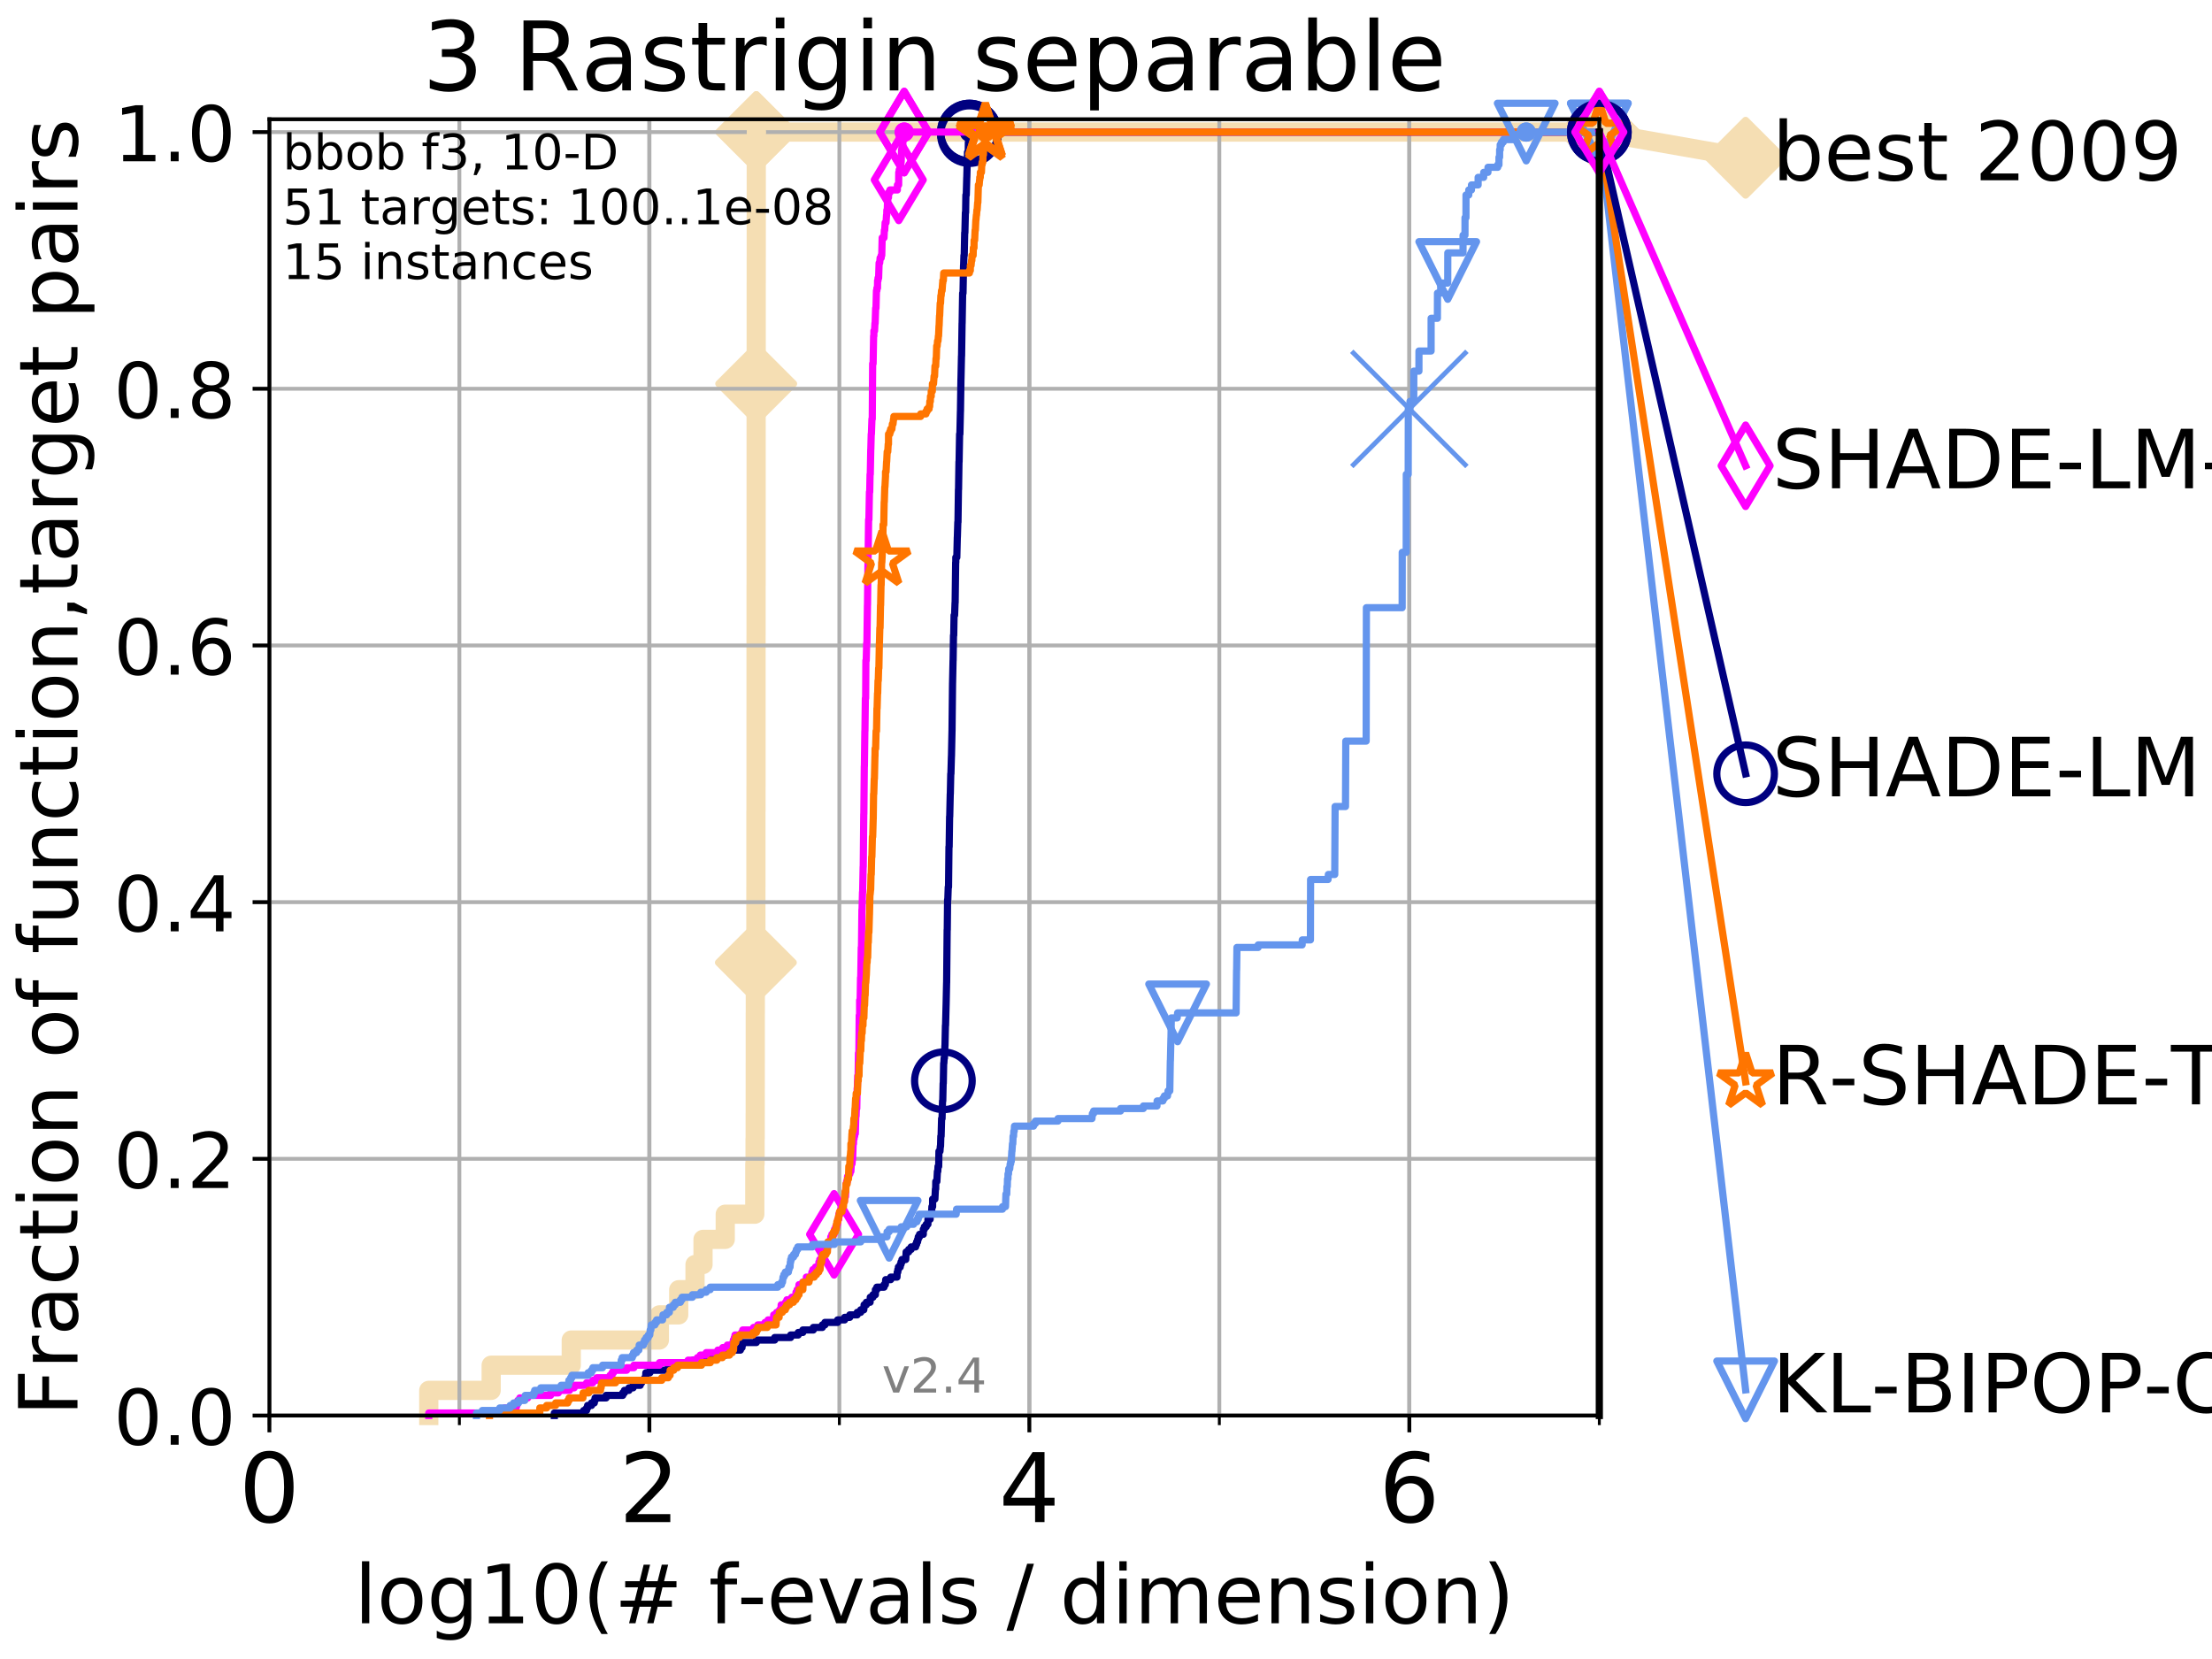 <?xml version="1.0" encoding="utf-8" standalone="no"?>
<!DOCTYPE svg PUBLIC "-//W3C//DTD SVG 1.1//EN"
  "http://www.w3.org/Graphics/SVG/1.1/DTD/svg11.dtd">
<!-- Created with matplotlib (http://matplotlib.org/) -->
<svg height="345.6pt" version="1.1" viewBox="0 0 460.8 345.6" width="460.8pt" xmlns="http://www.w3.org/2000/svg" xmlns:xlink="http://www.w3.org/1999/xlink">
 <defs>
  <style type="text/css">
*{stroke-linecap:butt;stroke-linejoin:round;}
  </style>
 </defs>
 <g id="figure_1">
  <g id="patch_1">
   <path d="M 0 345.6 
L 460.8 345.6 
L 460.8 0 
L 0 0 
z
" style="fill:#ffffff;"/>
  </g>
  <g id="axes_1">
   <g id="patch_2">
    <path d="M 56.12 294.88 
L 333.168 294.88 
L 333.168 24.84 
L 56.12 24.84 
z
" style="fill:#ffffff;"/>
   </g>
   <g id="line2d_1">
    <path d="M 89.32 294.88 
L 89.32 289.638 
L 102.32 289.638 
L 102.32 284.395 
L 119.003 284.395 
L 119.003 279.153 
L 137.362 279.153 
L 137.362 273.91 
L 141.388 273.91 
L 141.388 268.668 
L 144.787 268.668 
L 144.787 263.425 
L 146.453 263.425 
L 146.453 258.183 
L 151.081 258.183 
L 151.081 252.94 
L 157.237 252.94 
L 157.237 247.698 
L 157.241 247.698 
L 157.241 242.455 
L 157.294 242.455 
L 157.294 237.213 
L 157.318 237.213 
L 157.318 231.97 
L 157.327 231.97 
L 157.327 226.728 
L 157.332 226.728 
L 157.332 221.485 
L 157.337 221.485 
L 157.337 211 
L 157.347 211 
L 157.347 205.758 
L 157.46 205.758 
L 157.46 200.515 
L 157.465 200.515 
L 157.465 184.788 
L 157.47 184.788 
L 157.47 169.061 
L 157.484 169.061 
L 157.484 163.818 
L 157.493 163.818 
L 157.493 148.091 
L 157.498 148.091 
L 157.498 132.363 
L 157.503 132.363 
L 157.503 121.878 
L 157.512 121.878 
L 157.512 106.151 
L 157.517 106.151 
L 157.517 85.181 
L 157.526 85.181 
L 157.526 79.938 
L 157.531 79.938 
L 157.531 58.969 
L 157.536 58.969 
L 157.536 53.726 
L 157.541 53.726 
L 157.541 48.484 
L 157.545 48.484 
L 157.545 32.756 
L 157.555 32.756 
L 157.555 27.514 
L 333.168 27.514 
" style="fill:none;stroke:#f5deb3;stroke-linecap:square;stroke-width:4;"/>
   </g>
   <g id="line2d_2">
    <defs>
     <path d="M -0 7.778 
L 7.778 0 
L 0 -7.778 
L -7.778 -0 
z
" id="mf133907e8c" style="stroke:#f5deb3;stroke-linejoin:miter;stroke-width:1.5;"/>
    </defs>
    <g>
     <use style="fill:#f5deb3;stroke:#f5deb3;stroke-linejoin:miter;stroke-width:1.5;" x="157.46" xlink:href="#mf133907e8c" y="200.515"/>
     <use style="fill:#f5deb3;stroke:#f5deb3;stroke-linejoin:miter;stroke-width:1.5;" x="157.531" xlink:href="#mf133907e8c" y="79.938"/>
     <use style="fill:#f5deb3;stroke:#f5deb3;stroke-linejoin:miter;stroke-width:1.5;" x="157.555" xlink:href="#mf133907e8c" y="27.514"/>
     <use style="fill:#f5deb3;stroke:#f5deb3;stroke-linejoin:miter;stroke-width:1.5;" x="157.555" xlink:href="#mf133907e8c" y="27.514"/>
     <use style="fill:#f5deb3;stroke:#f5deb3;stroke-linejoin:miter;stroke-width:1.5;" x="333.168" xlink:href="#mf133907e8c" y="27.514"/>
    </g>
   </g>
   <g id="line2d_3">
    <path style="fill:none;stroke:#f5deb3;stroke-linecap:square;stroke-width:4;"/>
    <g/>
   </g>
   <g id="line2d_4">
    <path d="M 333.168 27.514 
L 363.643 32.861 
" style="fill:none;stroke:#f5deb3;stroke-linecap:square;stroke-width:4;"/>
    <g>
     <use style="fill:#f5deb3;stroke:#f5deb3;stroke-linejoin:miter;stroke-width:1.5;" x="333.168" xlink:href="#mf133907e8c" y="27.514"/>
     <use style="fill:#f5deb3;stroke:#f5deb3;stroke-linejoin:miter;stroke-width:1.5;" x="363.643" xlink:href="#mf133907e8c" y="32.861"/>
    </g>
   </g>
   <g id="matplotlib.axis_1">
    <g id="xtick_1">
     <g id="line2d_5">
      <path clip-path="url(#p5088d6fd45)" d="M 56.12 294.88 
L 56.12 24.84 
" style="fill:none;stroke:#b0b0b0;stroke-linecap:square;stroke-width:0.8;"/>
     </g>
     <g id="line2d_6">
      <defs>
       <path d="M 0 0 
L 0 3.5 
" id="m640b7ee4c7" style="stroke:#000000;stroke-width:0.8;"/>
      </defs>
      <g>
       <use style="stroke:#000000;stroke-width:0.8;" x="56.12" xlink:href="#m640b7ee4c7" y="294.88"/>
      </g>
     </g>
     <g id="text_1">
      <!-- 0 -->
      <defs>
       <path d="M 31.781 66.406 
Q 24.172 66.406 20.328 58.906 
Q 16.5 51.422 16.5 36.375 
Q 16.5 21.391 20.328 13.891 
Q 24.172 6.391 31.781 6.391 
Q 39.453 6.391 43.281 13.891 
Q 47.125 21.391 47.125 36.375 
Q 47.125 51.422 43.281 58.906 
Q 39.453 66.406 31.781 66.406 
z
M 31.781 74.219 
Q 44.047 74.219 50.516 64.516 
Q 56.984 54.828 56.984 36.375 
Q 56.984 17.969 50.516 8.266 
Q 44.047 -1.422 31.781 -1.422 
Q 19.531 -1.422 13.062 8.266 
Q 6.594 17.969 6.594 36.375 
Q 6.594 54.828 13.062 64.516 
Q 19.531 74.219 31.781 74.219 
z
" id="DejaVuSans-30"/>
      </defs>
      <g transform="translate(49.758 317.077)scale(0.2 -0.2)">
       <use xlink:href="#DejaVuSans-30"/>
      </g>
     </g>
    </g>
    <g id="xtick_2">
     <g id="line2d_7">
      <path clip-path="url(#p5088d6fd45)" d="M 135.277 294.88 
L 135.277 24.84 
" style="fill:none;stroke:#b0b0b0;stroke-linecap:square;stroke-width:0.8;"/>
     </g>
     <g id="line2d_8">
      <g>
       <use style="stroke:#000000;stroke-width:0.8;" x="135.277" xlink:href="#m640b7ee4c7" y="294.88"/>
      </g>
     </g>
     <g id="text_2">
      <!-- 2 -->
      <defs>
       <path d="M 19.188 8.297 
L 53.609 8.297 
L 53.609 0 
L 7.328 0 
L 7.328 8.297 
Q 12.938 14.109 22.625 23.891 
Q 32.328 33.688 34.812 36.531 
Q 39.547 41.844 41.422 45.531 
Q 43.312 49.219 43.312 52.781 
Q 43.312 58.594 39.234 62.25 
Q 35.156 65.922 28.609 65.922 
Q 23.969 65.922 18.812 64.312 
Q 13.672 62.703 7.812 59.422 
L 7.812 69.391 
Q 13.766 71.781 18.938 73 
Q 24.125 74.219 28.422 74.219 
Q 39.75 74.219 46.484 68.547 
Q 53.219 62.891 53.219 53.422 
Q 53.219 48.922 51.531 44.891 
Q 49.859 40.875 45.406 35.406 
Q 44.188 33.984 37.641 27.219 
Q 31.109 20.453 19.188 8.297 
z
" id="DejaVuSans-32"/>
      </defs>
      <g transform="translate(128.914 317.077)scale(0.2 -0.2)">
       <use xlink:href="#DejaVuSans-32"/>
      </g>
     </g>
    </g>
    <g id="xtick_3">
     <g id="line2d_9">
      <path clip-path="url(#p5088d6fd45)" d="M 214.433 294.88 
L 214.433 24.84 
" style="fill:none;stroke:#b0b0b0;stroke-linecap:square;stroke-width:0.8;"/>
     </g>
     <g id="line2d_10">
      <g>
       <use style="stroke:#000000;stroke-width:0.8;" x="214.433" xlink:href="#m640b7ee4c7" y="294.88"/>
      </g>
     </g>
     <g id="text_3">
      <!-- 4 -->
      <defs>
       <path d="M 37.797 64.312 
L 12.891 25.391 
L 37.797 25.391 
z
M 35.203 72.906 
L 47.609 72.906 
L 47.609 25.391 
L 58.016 25.391 
L 58.016 17.188 
L 47.609 17.188 
L 47.609 0 
L 37.797 0 
L 37.797 17.188 
L 4.891 17.188 
L 4.891 26.703 
z
" id="DejaVuSans-34"/>
      </defs>
      <g transform="translate(208.071 317.077)scale(0.2 -0.2)">
       <use xlink:href="#DejaVuSans-34"/>
      </g>
     </g>
    </g>
    <g id="xtick_4">
     <g id="line2d_11">
      <path clip-path="url(#p5088d6fd45)" d="M 293.59 294.88 
L 293.59 24.84 
" style="fill:none;stroke:#b0b0b0;stroke-linecap:square;stroke-width:0.8;"/>
     </g>
     <g id="line2d_12">
      <g>
       <use style="stroke:#000000;stroke-width:0.8;" x="293.59" xlink:href="#m640b7ee4c7" y="294.88"/>
      </g>
     </g>
     <g id="text_4">
      <!-- 6 -->
      <defs>
       <path d="M 33.016 40.375 
Q 26.375 40.375 22.484 35.828 
Q 18.609 31.297 18.609 23.391 
Q 18.609 15.531 22.484 10.953 
Q 26.375 6.391 33.016 6.391 
Q 39.656 6.391 43.531 10.953 
Q 47.406 15.531 47.406 23.391 
Q 47.406 31.297 43.531 35.828 
Q 39.656 40.375 33.016 40.375 
z
M 52.594 71.297 
L 52.594 62.312 
Q 48.875 64.062 45.094 64.984 
Q 41.312 65.922 37.594 65.922 
Q 27.828 65.922 22.672 59.328 
Q 17.531 52.734 16.797 39.406 
Q 19.672 43.656 24.016 45.922 
Q 28.375 48.188 33.594 48.188 
Q 44.578 48.188 50.953 41.516 
Q 57.328 34.859 57.328 23.391 
Q 57.328 12.156 50.688 5.359 
Q 44.047 -1.422 33.016 -1.422 
Q 20.359 -1.422 13.672 8.266 
Q 6.984 17.969 6.984 36.375 
Q 6.984 53.656 15.188 63.938 
Q 23.391 74.219 37.203 74.219 
Q 40.922 74.219 44.703 73.484 
Q 48.484 72.75 52.594 71.297 
z
" id="DejaVuSans-36"/>
      </defs>
      <g transform="translate(287.227 317.077)scale(0.2 -0.2)">
       <use xlink:href="#DejaVuSans-36"/>
      </g>
     </g>
    </g>
    <g id="xtick_5">
     <g id="line2d_13">
      <path clip-path="url(#p5088d6fd45)" d="M 56.12 294.88 
L 56.12 24.84 
" style="fill:none;stroke:#b0b0b0;stroke-linecap:square;stroke-width:0.8;"/>
     </g>
     <g id="line2d_14">
      <defs>
       <path d="M 0 0 
L 0 2 
" id="m06639b2ac9" style="stroke:#000000;stroke-width:0.6;"/>
      </defs>
      <g>
       <use style="stroke:#000000;stroke-width:0.6;" x="56.12" xlink:href="#m06639b2ac9" y="294.88"/>
      </g>
     </g>
    </g>
    <g id="xtick_6">
     <g id="line2d_15">
      <path clip-path="url(#p5088d6fd45)" d="M 95.698 294.88 
L 95.698 24.84 
" style="fill:none;stroke:#b0b0b0;stroke-linecap:square;stroke-width:0.8;"/>
     </g>
     <g id="line2d_16">
      <g>
       <use style="stroke:#000000;stroke-width:0.6;" x="95.698" xlink:href="#m06639b2ac9" y="294.88"/>
      </g>
     </g>
    </g>
    <g id="xtick_7">
     <g id="line2d_17">
      <path clip-path="url(#p5088d6fd45)" d="M 135.277 294.88 
L 135.277 24.84 
" style="fill:none;stroke:#b0b0b0;stroke-linecap:square;stroke-width:0.8;"/>
     </g>
     <g id="line2d_18">
      <g>
       <use style="stroke:#000000;stroke-width:0.6;" x="135.277" xlink:href="#m06639b2ac9" y="294.88"/>
      </g>
     </g>
    </g>
    <g id="xtick_8">
     <g id="line2d_19">
      <path clip-path="url(#p5088d6fd45)" d="M 174.855 294.88 
L 174.855 24.84 
" style="fill:none;stroke:#b0b0b0;stroke-linecap:square;stroke-width:0.8;"/>
     </g>
     <g id="line2d_20">
      <g>
       <use style="stroke:#000000;stroke-width:0.6;" x="174.855" xlink:href="#m06639b2ac9" y="294.88"/>
      </g>
     </g>
    </g>
    <g id="xtick_9">
     <g id="line2d_21">
      <path clip-path="url(#p5088d6fd45)" d="M 214.433 294.88 
L 214.433 24.84 
" style="fill:none;stroke:#b0b0b0;stroke-linecap:square;stroke-width:0.8;"/>
     </g>
     <g id="line2d_22">
      <g>
       <use style="stroke:#000000;stroke-width:0.6;" x="214.433" xlink:href="#m06639b2ac9" y="294.88"/>
      </g>
     </g>
    </g>
    <g id="xtick_10">
     <g id="line2d_23">
      <path clip-path="url(#p5088d6fd45)" d="M 254.011 294.88 
L 254.011 24.84 
" style="fill:none;stroke:#b0b0b0;stroke-linecap:square;stroke-width:0.8;"/>
     </g>
     <g id="line2d_24">
      <g>
       <use style="stroke:#000000;stroke-width:0.6;" x="254.011" xlink:href="#m06639b2ac9" y="294.88"/>
      </g>
     </g>
    </g>
    <g id="xtick_11">
     <g id="line2d_25">
      <path clip-path="url(#p5088d6fd45)" d="M 293.59 294.88 
L 293.59 24.84 
" style="fill:none;stroke:#b0b0b0;stroke-linecap:square;stroke-width:0.8;"/>
     </g>
     <g id="line2d_26">
      <g>
       <use style="stroke:#000000;stroke-width:0.6;" x="293.59" xlink:href="#m06639b2ac9" y="294.88"/>
      </g>
     </g>
    </g>
    <g id="xtick_12">
     <g id="line2d_27">
      <path clip-path="url(#p5088d6fd45)" d="M 333.168 294.88 
L 333.168 24.84 
" style="fill:none;stroke:#b0b0b0;stroke-linecap:square;stroke-width:0.8;"/>
     </g>
     <g id="line2d_28">
      <g>
       <use style="stroke:#000000;stroke-width:0.6;" x="333.168" xlink:href="#m06639b2ac9" y="294.88"/>
      </g>
     </g>
    </g>
    <g id="text_5">
     <!-- log10(# f-evals / dimension) -->
     <defs>
      <path d="M 9.422 75.984 
L 18.406 75.984 
L 18.406 0 
L 9.422 0 
z
" id="DejaVuSans-6c"/>
      <path d="M 30.609 48.391 
Q 23.391 48.391 19.188 42.75 
Q 14.984 37.109 14.984 27.297 
Q 14.984 17.484 19.156 11.844 
Q 23.344 6.203 30.609 6.203 
Q 37.797 6.203 41.984 11.859 
Q 46.188 17.531 46.188 27.297 
Q 46.188 37.016 41.984 42.703 
Q 37.797 48.391 30.609 48.391 
z
M 30.609 56 
Q 42.328 56 49.016 48.375 
Q 55.719 40.766 55.719 27.297 
Q 55.719 13.875 49.016 6.219 
Q 42.328 -1.422 30.609 -1.422 
Q 18.844 -1.422 12.172 6.219 
Q 5.516 13.875 5.516 27.297 
Q 5.516 40.766 12.172 48.375 
Q 18.844 56 30.609 56 
z
" id="DejaVuSans-6f"/>
      <path d="M 45.406 27.984 
Q 45.406 37.75 41.375 43.109 
Q 37.359 48.484 30.078 48.484 
Q 22.859 48.484 18.828 43.109 
Q 14.797 37.75 14.797 27.984 
Q 14.797 18.266 18.828 12.891 
Q 22.859 7.516 30.078 7.516 
Q 37.359 7.516 41.375 12.891 
Q 45.406 18.266 45.406 27.984 
z
M 54.391 6.781 
Q 54.391 -7.172 48.188 -13.984 
Q 42 -20.797 29.203 -20.797 
Q 24.469 -20.797 20.266 -20.094 
Q 16.062 -19.391 12.109 -17.922 
L 12.109 -9.188 
Q 16.062 -11.328 19.922 -12.344 
Q 23.781 -13.375 27.781 -13.375 
Q 36.625 -13.375 41.016 -8.766 
Q 45.406 -4.156 45.406 5.172 
L 45.406 9.625 
Q 42.625 4.781 38.281 2.391 
Q 33.938 0 27.875 0 
Q 17.828 0 11.672 7.656 
Q 5.516 15.328 5.516 27.984 
Q 5.516 40.672 11.672 48.328 
Q 17.828 56 27.875 56 
Q 33.938 56 38.281 53.609 
Q 42.625 51.219 45.406 46.391 
L 45.406 54.688 
L 54.391 54.688 
z
" id="DejaVuSans-67"/>
      <path d="M 12.406 8.297 
L 28.516 8.297 
L 28.516 63.922 
L 10.984 60.406 
L 10.984 69.391 
L 28.422 72.906 
L 38.281 72.906 
L 38.281 8.297 
L 54.391 8.297 
L 54.391 0 
L 12.406 0 
z
" id="DejaVuSans-31"/>
      <path d="M 31 75.875 
Q 24.469 64.656 21.281 53.656 
Q 18.109 42.672 18.109 31.391 
Q 18.109 20.125 21.312 9.062 
Q 24.516 -2 31 -13.188 
L 23.188 -13.188 
Q 15.875 -1.703 12.234 9.375 
Q 8.594 20.453 8.594 31.391 
Q 8.594 42.281 12.203 53.312 
Q 15.828 64.359 23.188 75.875 
z
" id="DejaVuSans-28"/>
      <path d="M 51.125 44 
L 36.922 44 
L 32.812 27.688 
L 47.125 27.688 
z
M 43.797 71.781 
L 38.719 51.516 
L 52.984 51.516 
L 58.109 71.781 
L 65.922 71.781 
L 60.891 51.516 
L 76.125 51.516 
L 76.125 44 
L 58.984 44 
L 54.984 27.688 
L 70.516 27.688 
L 70.516 20.219 
L 53.078 20.219 
L 48 0 
L 40.188 0 
L 45.219 20.219 
L 30.906 20.219 
L 25.875 0 
L 18.016 0 
L 23.094 20.219 
L 7.719 20.219 
L 7.719 27.688 
L 24.906 27.688 
L 29 44 
L 13.281 44 
L 13.281 51.516 
L 30.906 51.516 
L 35.891 71.781 
z
" id="DejaVuSans-23"/>
      <path id="DejaVuSans-20"/>
      <path d="M 37.109 75.984 
L 37.109 68.5 
L 28.516 68.5 
Q 23.688 68.5 21.797 66.547 
Q 19.922 64.594 19.922 59.516 
L 19.922 54.688 
L 34.719 54.688 
L 34.719 47.703 
L 19.922 47.703 
L 19.922 0 
L 10.891 0 
L 10.891 47.703 
L 2.297 47.703 
L 2.297 54.688 
L 10.891 54.688 
L 10.891 58.5 
Q 10.891 67.625 15.141 71.797 
Q 19.391 75.984 28.609 75.984 
z
" id="DejaVuSans-66"/>
      <path d="M 4.891 31.391 
L 31.203 31.391 
L 31.203 23.391 
L 4.891 23.391 
z
" id="DejaVuSans-2d"/>
      <path d="M 56.203 29.594 
L 56.203 25.203 
L 14.891 25.203 
Q 15.484 15.922 20.484 11.062 
Q 25.484 6.203 34.422 6.203 
Q 39.594 6.203 44.453 7.469 
Q 49.312 8.734 54.109 11.281 
L 54.109 2.781 
Q 49.266 0.734 44.188 -0.344 
Q 39.109 -1.422 33.891 -1.422 
Q 20.797 -1.422 13.156 6.188 
Q 5.516 13.812 5.516 26.812 
Q 5.516 40.234 12.766 48.109 
Q 20.016 56 32.328 56 
Q 43.359 56 49.781 48.891 
Q 56.203 41.797 56.203 29.594 
z
M 47.219 32.234 
Q 47.125 39.594 43.094 43.984 
Q 39.062 48.391 32.422 48.391 
Q 24.906 48.391 20.391 44.141 
Q 15.875 39.891 15.188 32.172 
z
" id="DejaVuSans-65"/>
      <path d="M 2.984 54.688 
L 12.5 54.688 
L 29.594 8.797 
L 46.688 54.688 
L 56.203 54.688 
L 35.688 0 
L 23.484 0 
z
" id="DejaVuSans-76"/>
      <path d="M 34.281 27.484 
Q 23.391 27.484 19.188 25 
Q 14.984 22.516 14.984 16.5 
Q 14.984 11.719 18.141 8.906 
Q 21.297 6.109 26.703 6.109 
Q 34.188 6.109 38.703 11.406 
Q 43.219 16.703 43.219 25.484 
L 43.219 27.484 
z
M 52.203 31.203 
L 52.203 0 
L 43.219 0 
L 43.219 8.297 
Q 40.141 3.328 35.547 0.953 
Q 30.953 -1.422 24.312 -1.422 
Q 15.922 -1.422 10.953 3.297 
Q 6 8.016 6 15.922 
Q 6 25.141 12.172 29.828 
Q 18.359 34.516 30.609 34.516 
L 43.219 34.516 
L 43.219 35.406 
Q 43.219 41.609 39.141 45 
Q 35.062 48.391 27.688 48.391 
Q 23 48.391 18.547 47.266 
Q 14.109 46.141 10.016 43.891 
L 10.016 52.203 
Q 14.938 54.109 19.578 55.047 
Q 24.219 56 28.609 56 
Q 40.484 56 46.344 49.844 
Q 52.203 43.703 52.203 31.203 
z
" id="DejaVuSans-61"/>
      <path d="M 44.281 53.078 
L 44.281 44.578 
Q 40.484 46.531 36.375 47.5 
Q 32.281 48.484 27.875 48.484 
Q 21.188 48.484 17.844 46.438 
Q 14.5 44.391 14.5 40.281 
Q 14.5 37.156 16.891 35.375 
Q 19.281 33.594 26.516 31.984 
L 29.594 31.297 
Q 39.156 29.25 43.188 25.516 
Q 47.219 21.781 47.219 15.094 
Q 47.219 7.469 41.188 3.016 
Q 35.156 -1.422 24.609 -1.422 
Q 20.219 -1.422 15.453 -0.562 
Q 10.688 0.297 5.422 2 
L 5.422 11.281 
Q 10.406 8.688 15.234 7.391 
Q 20.062 6.109 24.812 6.109 
Q 31.156 6.109 34.562 8.281 
Q 37.984 10.453 37.984 14.406 
Q 37.984 18.062 35.516 20.016 
Q 33.062 21.969 24.703 23.781 
L 21.578 24.516 
Q 13.234 26.266 9.516 29.906 
Q 5.812 33.547 5.812 39.891 
Q 5.812 47.609 11.281 51.797 
Q 16.75 56 26.812 56 
Q 31.781 56 36.172 55.266 
Q 40.578 54.547 44.281 53.078 
z
" id="DejaVuSans-73"/>
      <path d="M 25.391 72.906 
L 33.688 72.906 
L 8.297 -9.281 
L 0 -9.281 
z
" id="DejaVuSans-2f"/>
      <path d="M 45.406 46.391 
L 45.406 75.984 
L 54.391 75.984 
L 54.391 0 
L 45.406 0 
L 45.406 8.203 
Q 42.578 3.328 38.25 0.953 
Q 33.938 -1.422 27.875 -1.422 
Q 17.969 -1.422 11.734 6.484 
Q 5.516 14.406 5.516 27.297 
Q 5.516 40.188 11.734 48.094 
Q 17.969 56 27.875 56 
Q 33.938 56 38.25 53.625 
Q 42.578 51.266 45.406 46.391 
z
M 14.797 27.297 
Q 14.797 17.391 18.875 11.75 
Q 22.953 6.109 30.078 6.109 
Q 37.203 6.109 41.297 11.75 
Q 45.406 17.391 45.406 27.297 
Q 45.406 37.203 41.297 42.844 
Q 37.203 48.484 30.078 48.484 
Q 22.953 48.484 18.875 42.844 
Q 14.797 37.203 14.797 27.297 
z
" id="DejaVuSans-64"/>
      <path d="M 9.422 54.688 
L 18.406 54.688 
L 18.406 0 
L 9.422 0 
z
M 9.422 75.984 
L 18.406 75.984 
L 18.406 64.594 
L 9.422 64.594 
z
" id="DejaVuSans-69"/>
      <path d="M 52 44.188 
Q 55.375 50.25 60.062 53.125 
Q 64.75 56 71.094 56 
Q 79.641 56 84.281 50.016 
Q 88.922 44.047 88.922 33.016 
L 88.922 0 
L 79.891 0 
L 79.891 32.719 
Q 79.891 40.578 77.094 44.375 
Q 74.312 48.188 68.609 48.188 
Q 61.625 48.188 57.562 43.547 
Q 53.516 38.922 53.516 30.906 
L 53.516 0 
L 44.484 0 
L 44.484 32.719 
Q 44.484 40.625 41.703 44.406 
Q 38.922 48.188 33.109 48.188 
Q 26.219 48.188 22.156 43.531 
Q 18.109 38.875 18.109 30.906 
L 18.109 0 
L 9.078 0 
L 9.078 54.688 
L 18.109 54.688 
L 18.109 46.188 
Q 21.188 51.219 25.484 53.609 
Q 29.781 56 35.688 56 
Q 41.656 56 45.828 52.969 
Q 50 49.953 52 44.188 
z
" id="DejaVuSans-6d"/>
      <path d="M 54.891 33.016 
L 54.891 0 
L 45.906 0 
L 45.906 32.719 
Q 45.906 40.484 42.875 44.328 
Q 39.844 48.188 33.797 48.188 
Q 26.516 48.188 22.312 43.547 
Q 18.109 38.922 18.109 30.906 
L 18.109 0 
L 9.078 0 
L 9.078 54.688 
L 18.109 54.688 
L 18.109 46.188 
Q 21.344 51.125 25.703 53.562 
Q 30.078 56 35.797 56 
Q 45.219 56 50.047 50.172 
Q 54.891 44.344 54.891 33.016 
z
" id="DejaVuSans-6e"/>
      <path d="M 8.016 75.875 
L 15.828 75.875 
Q 23.141 64.359 26.781 53.312 
Q 30.422 42.281 30.422 31.391 
Q 30.422 20.453 26.781 9.375 
Q 23.141 -1.703 15.828 -13.188 
L 8.016 -13.188 
Q 14.5 -2 17.703 9.062 
Q 20.906 20.125 20.906 31.391 
Q 20.906 42.672 17.703 53.656 
Q 14.5 64.656 8.016 75.875 
z
" id="DejaVuSans-29"/>
     </defs>
     <g transform="translate(73.803 338.154)scale(0.17 -0.17)">
      <use xlink:href="#DejaVuSans-6c"/>
      <use x="27.783" xlink:href="#DejaVuSans-6f"/>
      <use x="88.965" xlink:href="#DejaVuSans-67"/>
      <use x="152.441" xlink:href="#DejaVuSans-31"/>
      <use x="216.064" xlink:href="#DejaVuSans-30"/>
      <use x="279.688" xlink:href="#DejaVuSans-28"/>
      <use x="318.701" xlink:href="#DejaVuSans-23"/>
      <use x="402.49" xlink:href="#DejaVuSans-20"/>
      <use x="434.277" xlink:href="#DejaVuSans-66"/>
      <use x="469.404" xlink:href="#DejaVuSans-2d"/>
      <use x="505.488" xlink:href="#DejaVuSans-65"/>
      <use x="567.012" xlink:href="#DejaVuSans-76"/>
      <use x="626.191" xlink:href="#DejaVuSans-61"/>
      <use x="687.471" xlink:href="#DejaVuSans-6c"/>
      <use x="715.254" xlink:href="#DejaVuSans-73"/>
      <use x="767.354" xlink:href="#DejaVuSans-20"/>
      <use x="799.141" xlink:href="#DejaVuSans-2f"/>
      <use x="832.832" xlink:href="#DejaVuSans-20"/>
      <use x="864.619" xlink:href="#DejaVuSans-64"/>
      <use x="928.096" xlink:href="#DejaVuSans-69"/>
      <use x="955.879" xlink:href="#DejaVuSans-6d"/>
      <use x="1053.291" xlink:href="#DejaVuSans-65"/>
      <use x="1114.814" xlink:href="#DejaVuSans-6e"/>
      <use x="1178.193" xlink:href="#DejaVuSans-73"/>
      <use x="1230.293" xlink:href="#DejaVuSans-69"/>
      <use x="1258.076" xlink:href="#DejaVuSans-6f"/>
      <use x="1319.258" xlink:href="#DejaVuSans-6e"/>
      <use x="1382.637" xlink:href="#DejaVuSans-29"/>
     </g>
    </g>
   </g>
   <g id="matplotlib.axis_2">
    <g id="ytick_1">
     <g id="line2d_29">
      <path clip-path="url(#p5088d6fd45)" d="M 56.12 294.88 
L 333.168 294.88 
" style="fill:none;stroke:#b0b0b0;stroke-linecap:square;stroke-width:0.8;"/>
     </g>
     <g id="line2d_30">
      <defs>
       <path d="M 0 0 
L -3.5 0 
" id="m6cce3fa453" style="stroke:#000000;stroke-width:0.8;"/>
      </defs>
      <g>
       <use style="stroke:#000000;stroke-width:0.8;" x="56.12" xlink:href="#m6cce3fa453" y="294.88"/>
      </g>
     </g>
     <g id="text_6">
      <!-- 0.0 -->
      <defs>
       <path d="M 10.688 12.406 
L 21 12.406 
L 21 0 
L 10.688 0 
z
" id="DejaVuSans-2e"/>
      </defs>
      <g transform="translate(23.675 300.959)scale(0.16 -0.16)">
       <use xlink:href="#DejaVuSans-30"/>
       <use x="63.623" xlink:href="#DejaVuSans-2e"/>
       <use x="95.41" xlink:href="#DejaVuSans-30"/>
      </g>
     </g>
    </g>
    <g id="ytick_2">
     <g id="line2d_31">
      <path clip-path="url(#p5088d6fd45)" d="M 56.12 241.407 
L 333.168 241.407 
" style="fill:none;stroke:#b0b0b0;stroke-linecap:square;stroke-width:0.8;"/>
     </g>
     <g id="line2d_32">
      <g>
       <use style="stroke:#000000;stroke-width:0.8;" x="56.12" xlink:href="#m6cce3fa453" y="241.407"/>
      </g>
     </g>
     <g id="text_7">
      <!-- 0.2 -->
      <g transform="translate(23.675 247.485)scale(0.16 -0.16)">
       <use xlink:href="#DejaVuSans-30"/>
       <use x="63.623" xlink:href="#DejaVuSans-2e"/>
       <use x="95.41" xlink:href="#DejaVuSans-32"/>
      </g>
     </g>
    </g>
    <g id="ytick_3">
     <g id="line2d_33">
      <path clip-path="url(#p5088d6fd45)" d="M 56.12 187.933 
L 333.168 187.933 
" style="fill:none;stroke:#b0b0b0;stroke-linecap:square;stroke-width:0.8;"/>
     </g>
     <g id="line2d_34">
      <g>
       <use style="stroke:#000000;stroke-width:0.8;" x="56.12" xlink:href="#m6cce3fa453" y="187.933"/>
      </g>
     </g>
     <g id="text_8">
      <!-- 0.4 -->
      <g transform="translate(23.675 194.012)scale(0.16 -0.16)">
       <use xlink:href="#DejaVuSans-30"/>
       <use x="63.623" xlink:href="#DejaVuSans-2e"/>
       <use x="95.41" xlink:href="#DejaVuSans-34"/>
      </g>
     </g>
    </g>
    <g id="ytick_4">
     <g id="line2d_35">
      <path clip-path="url(#p5088d6fd45)" d="M 56.12 134.46 
L 333.168 134.46 
" style="fill:none;stroke:#b0b0b0;stroke-linecap:square;stroke-width:0.8;"/>
     </g>
     <g id="line2d_36">
      <g>
       <use style="stroke:#000000;stroke-width:0.8;" x="56.12" xlink:href="#m6cce3fa453" y="134.46"/>
      </g>
     </g>
     <g id="text_9">
      <!-- 0.6 -->
      <g transform="translate(23.675 140.539)scale(0.16 -0.16)">
       <use xlink:href="#DejaVuSans-30"/>
       <use x="63.623" xlink:href="#DejaVuSans-2e"/>
       <use x="95.41" xlink:href="#DejaVuSans-36"/>
      </g>
     </g>
    </g>
    <g id="ytick_5">
     <g id="line2d_37">
      <path clip-path="url(#p5088d6fd45)" d="M 56.12 80.987 
L 333.168 80.987 
" style="fill:none;stroke:#b0b0b0;stroke-linecap:square;stroke-width:0.8;"/>
     </g>
     <g id="line2d_38">
      <g>
       <use style="stroke:#000000;stroke-width:0.8;" x="56.12" xlink:href="#m6cce3fa453" y="80.987"/>
      </g>
     </g>
     <g id="text_10">
      <!-- 0.8 -->
      <defs>
       <path d="M 31.781 34.625 
Q 24.75 34.625 20.719 30.859 
Q 16.703 27.094 16.703 20.516 
Q 16.703 13.922 20.719 10.156 
Q 24.75 6.391 31.781 6.391 
Q 38.812 6.391 42.859 10.172 
Q 46.922 13.969 46.922 20.516 
Q 46.922 27.094 42.891 30.859 
Q 38.875 34.625 31.781 34.625 
z
M 21.922 38.812 
Q 15.578 40.375 12.031 44.719 
Q 8.5 49.078 8.5 55.328 
Q 8.5 64.062 14.719 69.141 
Q 20.953 74.219 31.781 74.219 
Q 42.672 74.219 48.875 69.141 
Q 55.078 64.062 55.078 55.328 
Q 55.078 49.078 51.531 44.719 
Q 48 40.375 41.703 38.812 
Q 48.828 37.156 52.797 32.312 
Q 56.781 27.484 56.781 20.516 
Q 56.781 9.906 50.312 4.234 
Q 43.844 -1.422 31.781 -1.422 
Q 19.734 -1.422 13.25 4.234 
Q 6.781 9.906 6.781 20.516 
Q 6.781 27.484 10.781 32.312 
Q 14.797 37.156 21.922 38.812 
z
M 18.312 54.391 
Q 18.312 48.734 21.844 45.562 
Q 25.391 42.391 31.781 42.391 
Q 38.141 42.391 41.719 45.562 
Q 45.312 48.734 45.312 54.391 
Q 45.312 60.062 41.719 63.234 
Q 38.141 66.406 31.781 66.406 
Q 25.391 66.406 21.844 63.234 
Q 18.312 60.062 18.312 54.391 
z
" id="DejaVuSans-38"/>
      </defs>
      <g transform="translate(23.675 87.066)scale(0.16 -0.16)">
       <use xlink:href="#DejaVuSans-30"/>
       <use x="63.623" xlink:href="#DejaVuSans-2e"/>
       <use x="95.41" xlink:href="#DejaVuSans-38"/>
      </g>
     </g>
    </g>
    <g id="ytick_6">
     <g id="line2d_39">
      <path clip-path="url(#p5088d6fd45)" d="M 56.12 27.514 
L 333.168 27.514 
" style="fill:none;stroke:#b0b0b0;stroke-linecap:square;stroke-width:0.8;"/>
     </g>
     <g id="line2d_40">
      <g>
       <use style="stroke:#000000;stroke-width:0.8;" x="56.12" xlink:href="#m6cce3fa453" y="27.514"/>
      </g>
     </g>
     <g id="text_11">
      <!-- 1.0 -->
      <g transform="translate(23.675 33.592)scale(0.16 -0.16)">
       <use xlink:href="#DejaVuSans-31"/>
       <use x="63.623" xlink:href="#DejaVuSans-2e"/>
       <use x="95.41" xlink:href="#DejaVuSans-30"/>
      </g>
     </g>
    </g>
    <g id="text_12">
     <!-- Fraction of function,target pairs -->
     <defs>
      <path d="M 9.812 72.906 
L 51.703 72.906 
L 51.703 64.594 
L 19.672 64.594 
L 19.672 43.109 
L 48.578 43.109 
L 48.578 34.812 
L 19.672 34.812 
L 19.672 0 
L 9.812 0 
z
" id="DejaVuSans-46"/>
      <path d="M 41.109 46.297 
Q 39.594 47.172 37.812 47.578 
Q 36.031 48 33.891 48 
Q 26.266 48 22.188 43.047 
Q 18.109 38.094 18.109 28.812 
L 18.109 0 
L 9.078 0 
L 9.078 54.688 
L 18.109 54.688 
L 18.109 46.188 
Q 20.953 51.172 25.484 53.578 
Q 30.031 56 36.531 56 
Q 37.453 56 38.578 55.875 
Q 39.703 55.766 41.062 55.516 
z
" id="DejaVuSans-72"/>
      <path d="M 48.781 52.594 
L 48.781 44.188 
Q 44.969 46.297 41.141 47.344 
Q 37.312 48.391 33.406 48.391 
Q 24.656 48.391 19.812 42.844 
Q 14.984 37.312 14.984 27.297 
Q 14.984 17.281 19.812 11.734 
Q 24.656 6.203 33.406 6.203 
Q 37.312 6.203 41.141 7.25 
Q 44.969 8.297 48.781 10.406 
L 48.781 2.094 
Q 45.016 0.344 40.984 -0.531 
Q 36.969 -1.422 32.422 -1.422 
Q 20.062 -1.422 12.781 6.344 
Q 5.516 14.109 5.516 27.297 
Q 5.516 40.672 12.859 48.328 
Q 20.219 56 33.016 56 
Q 37.156 56 41.109 55.141 
Q 45.062 54.297 48.781 52.594 
z
" id="DejaVuSans-63"/>
      <path d="M 18.312 70.219 
L 18.312 54.688 
L 36.812 54.688 
L 36.812 47.703 
L 18.312 47.703 
L 18.312 18.016 
Q 18.312 11.328 20.141 9.422 
Q 21.969 7.516 27.594 7.516 
L 36.812 7.516 
L 36.812 0 
L 27.594 0 
Q 17.188 0 13.234 3.875 
Q 9.281 7.766 9.281 18.016 
L 9.281 47.703 
L 2.688 47.703 
L 2.688 54.688 
L 9.281 54.688 
L 9.281 70.219 
z
" id="DejaVuSans-74"/>
      <path d="M 8.5 21.578 
L 8.5 54.688 
L 17.484 54.688 
L 17.484 21.922 
Q 17.484 14.156 20.5 10.266 
Q 23.531 6.391 29.594 6.391 
Q 36.859 6.391 41.078 11.031 
Q 45.312 15.672 45.312 23.688 
L 45.312 54.688 
L 54.297 54.688 
L 54.297 0 
L 45.312 0 
L 45.312 8.406 
Q 42.047 3.422 37.719 1 
Q 33.406 -1.422 27.688 -1.422 
Q 18.266 -1.422 13.375 4.438 
Q 8.5 10.297 8.5 21.578 
z
M 31.109 56 
z
" id="DejaVuSans-75"/>
      <path d="M 11.719 12.406 
L 22.016 12.406 
L 22.016 4 
L 14.016 -11.625 
L 7.719 -11.625 
L 11.719 4 
z
" id="DejaVuSans-2c"/>
      <path d="M 18.109 8.203 
L 18.109 -20.797 
L 9.078 -20.797 
L 9.078 54.688 
L 18.109 54.688 
L 18.109 46.391 
Q 20.953 51.266 25.266 53.625 
Q 29.594 56 35.594 56 
Q 45.562 56 51.781 48.094 
Q 58.016 40.188 58.016 27.297 
Q 58.016 14.406 51.781 6.484 
Q 45.562 -1.422 35.594 -1.422 
Q 29.594 -1.422 25.266 0.953 
Q 20.953 3.328 18.109 8.203 
z
M 48.688 27.297 
Q 48.688 37.203 44.609 42.844 
Q 40.531 48.484 33.406 48.484 
Q 26.266 48.484 22.188 42.844 
Q 18.109 37.203 18.109 27.297 
Q 18.109 17.391 22.188 11.75 
Q 26.266 6.109 33.406 6.109 
Q 40.531 6.109 44.609 11.75 
Q 48.688 17.391 48.688 27.297 
z
" id="DejaVuSans-70"/>
     </defs>
     <g transform="translate(16.14 294.999)rotate(-90)scale(0.17 -0.17)">
      <use xlink:href="#DejaVuSans-46"/>
      <use x="57.41" xlink:href="#DejaVuSans-72"/>
      <use x="98.523" xlink:href="#DejaVuSans-61"/>
      <use x="159.803" xlink:href="#DejaVuSans-63"/>
      <use x="214.783" xlink:href="#DejaVuSans-74"/>
      <use x="253.992" xlink:href="#DejaVuSans-69"/>
      <use x="281.775" xlink:href="#DejaVuSans-6f"/>
      <use x="342.957" xlink:href="#DejaVuSans-6e"/>
      <use x="406.336" xlink:href="#DejaVuSans-20"/>
      <use x="438.123" xlink:href="#DejaVuSans-6f"/>
      <use x="499.305" xlink:href="#DejaVuSans-66"/>
      <use x="534.51" xlink:href="#DejaVuSans-20"/>
      <use x="566.297" xlink:href="#DejaVuSans-66"/>
      <use x="601.502" xlink:href="#DejaVuSans-75"/>
      <use x="664.881" xlink:href="#DejaVuSans-6e"/>
      <use x="728.26" xlink:href="#DejaVuSans-63"/>
      <use x="783.24" xlink:href="#DejaVuSans-74"/>
      <use x="822.449" xlink:href="#DejaVuSans-69"/>
      <use x="850.232" xlink:href="#DejaVuSans-6f"/>
      <use x="911.414" xlink:href="#DejaVuSans-6e"/>
      <use x="974.793" xlink:href="#DejaVuSans-2c"/>
      <use x="1006.58" xlink:href="#DejaVuSans-74"/>
      <use x="1045.789" xlink:href="#DejaVuSans-61"/>
      <use x="1107.068" xlink:href="#DejaVuSans-72"/>
      <use x="1148.166" xlink:href="#DejaVuSans-67"/>
      <use x="1211.643" xlink:href="#DejaVuSans-65"/>
      <use x="1273.166" xlink:href="#DejaVuSans-74"/>
      <use x="1312.375" xlink:href="#DejaVuSans-20"/>
      <use x="1344.162" xlink:href="#DejaVuSans-70"/>
      <use x="1407.639" xlink:href="#DejaVuSans-61"/>
      <use x="1468.918" xlink:href="#DejaVuSans-69"/>
      <use x="1496.701" xlink:href="#DejaVuSans-72"/>
      <use x="1537.814" xlink:href="#DejaVuSans-73"/>
     </g>
    </g>
   </g>
   <g id="line2d_41">
    <defs>
     <path d="M 0 1.5 
C 0.398 1.5 0.779 1.342 1.061 1.061 
C 1.342 0.779 1.5 0.398 1.5 0 
C 1.5 -0.398 1.342 -0.779 1.061 -1.061 
C 0.779 -1.342 0.398 -1.5 0 -1.5 
C -0.398 -1.5 -0.779 -1.342 -1.061 -1.061 
C -1.342 -0.779 -1.5 -0.398 -1.5 0 
C -1.5 0.398 -1.342 0.779 -1.061 1.061 
C -0.779 1.342 -0.398 1.5 0 1.5 
z
" id="m8164f1a455" style="stroke:#f5deb3;"/>
    </defs>
    <g>
     <use style="fill:#f5deb3;stroke:#f5deb3;" x="157.555" xlink:href="#m8164f1a455" y="27.514"/>
     <use style="fill:#f5deb3;stroke:#f5deb3;" x="157.555" xlink:href="#m8164f1a455" y="27.514"/>
    </g>
   </g>
   <g id="line2d_42">
    <defs>
     <path d="M 0 1.5 
C 0.398 1.5 0.779 1.342 1.061 1.061 
C 1.342 0.779 1.5 0.398 1.5 0 
C 1.5 -0.398 1.342 -0.779 1.061 -1.061 
C 0.779 -1.342 0.398 -1.5 0 -1.5 
C -0.398 -1.5 -0.779 -1.342 -1.061 -1.061 
C -1.342 -0.779 -1.5 -0.398 -1.5 0 
C -1.5 0.398 -1.342 0.779 -1.061 1.061 
C -0.779 1.342 -0.398 1.5 0 1.5 
z
" id="mba813217fa" style="stroke:#000080;"/>
    </defs>
    <g>
     <use style="fill:#000080;stroke:#000080;" x="201.955" xlink:href="#mba813217fa" y="27.514"/>
     <use style="fill:#000080;stroke:#000080;" x="201.955" xlink:href="#mba813217fa" y="27.514"/>
    </g>
   </g>
   <g id="line2d_43">
    <path d="M 115.475 294.88 
L 115.475 294.356 
L 121.589 294.356 
L 121.589 293.832 
L 122.189 293.832 
L 122.189 293.307 
L 122.408 293.307 
L 122.408 292.783 
L 123.224 292.783 
L 123.224 292.259 
L 123.804 292.259 
L 123.804 291.735 
L 123.97 291.735 
L 123.97 291.21 
L 126.265 291.21 
L 126.265 290.686 
L 129.725 290.686 
L 129.725 290.162 
L 130.078 290.162 
L 130.078 289.638 
L 131.028 289.638 
L 131.028 289.113 
L 131.886 289.113 
L 131.886 288.589 
L 133.37 288.589 
L 133.37 288.065 
L 133.674 288.065 
L 133.674 287.541 
L 134.304 287.541 
L 134.304 287.016 
L 134.503 287.016 
L 134.539 285.968 
L 135.396 285.968 
L 135.396 285.444 
L 139.153 285.444 
L 139.263 284.395 
L 140.6 284.395 
L 140.6 283.871 
L 144.326 283.871 
L 144.326 283.347 
L 147.54 283.347 
L 147.54 282.822 
L 149.139 282.822 
L 149.139 282.298 
L 151.163 282.298 
L 151.163 281.774 
L 152.176 281.774 
L 152.176 281.25 
L 154.24 281.25 
L 154.24 280.725 
L 154.579 280.725 
L 154.579 280.201 
L 154.696 280.201 
L 154.696 279.677 
L 157.559 279.677 
L 157.559 279.153 
L 161.387 279.153 
L 161.387 278.628 
L 164.71 278.628 
L 164.71 278.104 
L 166.285 278.104 
L 166.285 277.58 
L 167.245 277.58 
L 167.245 277.056 
L 169.429 277.056 
L 169.429 276.531 
L 171.305 276.531 
L 171.305 276.007 
L 171.844 276.007 
L 171.844 275.483 
L 174.488 275.483 
L 174.488 274.959 
L 175.953 274.959 
L 175.953 274.434 
L 177.022 274.434 
L 177.022 273.91 
L 178.574 273.91 
L 178.574 273.386 
L 179.3 273.386 
L 179.3 272.862 
L 179.944 272.862 
L 180.007 271.813 
L 180.472 271.813 
L 180.472 271.289 
L 181.257 271.289 
L 181.291 270.24 
L 181.855 270.24 
L 181.855 269.716 
L 182.359 269.716 
L 182.359 268.668 
L 182.661 268.668 
L 182.661 268.143 
L 184.16 268.143 
L 184.16 267.619 
L 184.436 267.619 
L 184.509 266.571 
L 185.549 266.571 
L 185.549 266.046 
L 186.86 266.046 
L 186.91 264.998 
L 187.033 264.998 
L 187.033 264.474 
L 187.152 264.474 
L 187.152 263.949 
L 187.531 263.949 
L 187.531 263.425 
L 187.694 263.425 
L 187.694 262.901 
L 187.891 262.901 
L 187.891 262.377 
L 188.689 262.377 
L 188.765 260.804 
L 189.295 260.804 
L 189.295 260.28 
L 189.804 260.28 
L 189.804 259.755 
L 190.741 259.755 
L 190.741 259.231 
L 190.949 259.231 
L 190.949 258.707 
L 191.155 258.707 
L 191.155 258.183 
L 191.29 258.183 
L 191.29 257.658 
L 191.557 257.658 
L 191.557 257.134 
L 192.339 257.134 
L 192.341 256.086 
L 192.559 256.086 
L 192.559 255.561 
L 192.956 255.561 
L 192.956 255.037 
L 193.304 255.037 
L 193.306 253.989 
L 193.767 253.989 
L 193.772 252.94 
L 194.046 252.94 
L 194.132 251.367 
L 194.279 251.367 
L 194.281 249.795 
L 194.755 249.795 
L 194.863 247.698 
L 194.918 247.698 
L 194.939 246.125 
L 195.166 246.125 
L 195.275 244.028 
L 195.354 244.028 
L 195.408 242.979 
L 195.544 242.979 
L 195.598 239.834 
L 195.812 239.834 
L 195.89 238.785 
L 195.93 238.785 
L 195.991 236.689 
L 196.051 236.689 
L 196.152 233.019 
L 196.247 233.019 
L 196.346 229.349 
L 196.393 229.349 
L 196.473 225.679 
L 196.505 225.679 
L 196.583 221.485 
L 196.623 221.485 
L 196.68 220.437 
L 196.739 220.437 
L 196.845 217.816 
L 196.859 217.816 
L 196.952 213.622 
L 196.978 213.622 
L 197.087 209.428 
L 197.09 209.428 
L 197.194 204.709 
L 197.203 204.709 
L 197.309 193.7 
L 197.331 193.7 
L 197.4 187.409 
L 197.444 187.409 
L 197.536 184.788 
L 197.595 184.788 
L 197.687 176.4 
L 197.726 176.4 
L 197.82 170.109 
L 197.845 170.109 
L 197.953 165.391 
L 197.969 165.391 
L 198.061 161.197 
L 198.095 161.197 
L 198.2 157.527 
L 198.209 157.527 
L 198.32 152.285 
L 198.323 152.285 
L 198.431 142.324 
L 198.434 142.324 
L 198.537 137.606 
L 198.548 137.606 
L 198.631 132.363 
L 198.676 132.363 
L 198.752 128.169 
L 198.859 128.169 
L 198.954 125.548 
L 198.974 125.548 
L 199.083 117.16 
L 199.11 117.16 
L 199.113 116.112 
L 199.321 116.112 
L 199.425 111.918 
L 199.435 111.918 
L 199.531 108.772 
L 199.565 108.772 
L 199.664 101.957 
L 199.683 101.957 
L 199.773 96.19 
L 199.797 96.19 
L 199.903 90.423 
L 199.963 90.423 
L 200.072 85.705 
L 200.08 85.705 
L 200.186 78.89 
L 200.192 78.89 
L 200.295 74.172 
L 200.311 74.172 
L 200.417 67.356 
L 200.428 67.356 
L 200.537 61.066 
L 200.614 61.066 
L 200.725 55.299 
L 200.739 55.299 
L 200.81 53.202 
L 200.865 53.202 
L 200.964 48.484 
L 201.004 48.484 
L 201.107 44.29 
L 201.155 44.29 
L 201.213 40.62 
L 201.291 40.62 
L 201.395 36.95 
L 201.403 36.95 
L 201.512 32.756 
L 201.528 32.756 
L 201.548 31.708 
L 201.703 31.708 
L 201.727 29.611 
L 201.867 29.611 
L 201.955 27.514 
L 333.168 27.514 
L 333.168 27.514 
" style="fill:none;stroke:#000080;stroke-linecap:square;stroke-width:1.5;"/>
   </g>
   <g id="line2d_44">
    <defs>
     <path d="M 0 6 
C 1.591 6 3.117 5.368 4.243 4.243 
C 5.368 3.117 6 1.591 6 0 
C 6 -1.591 5.368 -3.117 4.243 -4.243 
C 3.117 -5.368 1.591 -6 0 -6 
C -1.591 -6 -3.117 -5.368 -4.243 -4.243 
C -5.368 -3.117 -6 -1.591 -6 0 
C -6 1.591 -5.368 3.117 -4.243 4.243 
C -3.117 5.368 -1.591 6 0 6 
z
" id="m313b2a45c3" style="stroke:#000080;stroke-width:1.5;"/>
    </defs>
    <g>
     <use style="fill-opacity:0;stroke:#000080;stroke-width:1.5;" x="196.527" xlink:href="#m313b2a45c3" y="225.155"/>
     <use style="fill-opacity:0;stroke:#000080;stroke-width:1.5;" x="201.955" xlink:href="#m313b2a45c3" y="28.038"/>
     <use style="fill-opacity:0;stroke:#000080;stroke-width:1.5;" x="201.955" xlink:href="#m313b2a45c3" y="27.514"/>
     <use style="fill-opacity:0;stroke:#000080;stroke-width:1.5;" x="201.955" xlink:href="#m313b2a45c3" y="27.514"/>
     <use style="fill-opacity:0;stroke:#000080;stroke-width:1.5;" x="333.168" xlink:href="#m313b2a45c3" y="27.514"/>
    </g>
   </g>
   <g id="line2d_45">
    <path style="fill:none;stroke:#000080;stroke-linecap:square;stroke-width:1.5;"/>
    <g/>
   </g>
   <g id="line2d_46">
    <defs>
     <path d="M 0 1.5 
C 0.398 1.5 0.779 1.342 1.061 1.061 
C 1.342 0.779 1.5 0.398 1.5 0 
C 1.5 -0.398 1.342 -0.779 1.061 -1.061 
C 0.779 -1.342 0.398 -1.5 0 -1.5 
C -0.398 -1.5 -0.779 -1.342 -1.061 -1.061 
C -1.342 -0.779 -1.5 -0.398 -1.5 0 
C -1.5 0.398 -1.342 0.779 -1.061 1.061 
C -0.779 1.342 -0.398 1.5 0 1.5 
z
" id="m2af1b1e65b" style="stroke:#ff00ff;"/>
    </defs>
    <g>
     <use style="fill:#ff00ff;stroke:#ff00ff;" x="188.362" xlink:href="#m2af1b1e65b" y="27.514"/>
     <use style="fill:#ff00ff;stroke:#ff00ff;" x="188.362" xlink:href="#m2af1b1e65b" y="27.514"/>
    </g>
   </g>
   <g id="line2d_47">
    <path d="M 89.32 294.88 
L 89.32 294.356 
L 104.306 294.356 
L 104.306 293.832 
L 105.12 293.832 
L 105.12 293.307 
L 107.526 293.307 
L 107.526 292.783 
L 107.698 292.783 
L 107.698 292.259 
L 107.868 292.259 
L 107.868 291.735 
L 108.287 291.735 
L 108.287 291.21 
L 109.94 291.21 
L 109.94 290.686 
L 114.696 290.686 
L 114.696 290.162 
L 116.324 290.162 
L 116.324 289.638 
L 118.645 289.638 
L 118.645 289.113 
L 119.613 289.113 
L 119.613 288.589 
L 122.189 288.589 
L 122.189 288.065 
L 123.499 288.065 
L 123.499 287.541 
L 124.299 287.541 
L 124.299 287.016 
L 127.087 287.016 
L 127.087 286.492 
L 127.498 286.492 
L 127.498 285.968 
L 127.792 285.968 
L 127.792 285.444 
L 130.537 285.444 
L 130.537 284.919 
L 132.053 284.919 
L 132.053 284.395 
L 137.377 284.395 
L 137.377 283.871 
L 143.345 283.871 
L 143.345 283.347 
L 145.274 283.347 
L 145.274 282.822 
L 145.879 282.822 
L 145.879 282.298 
L 147.122 282.298 
L 147.122 281.774 
L 149.533 281.774 
L 149.533 281.25 
L 150.552 281.25 
L 150.552 280.725 
L 151.514 280.725 
L 151.514 280.201 
L 152.646 280.201 
L 152.646 279.677 
L 152.771 279.677 
L 152.771 279.153 
L 152.974 279.153 
L 152.974 278.628 
L 153.115 278.628 
L 153.115 278.104 
L 154.478 278.104 
L 154.478 277.58 
L 154.724 277.58 
L 154.724 277.056 
L 156.971 277.056 
L 156.971 276.531 
L 157.844 276.531 
L 157.844 276.007 
L 159.369 276.007 
L 159.369 275.483 
L 160.001 275.483 
L 160.001 274.959 
L 161.175 274.959 
L 161.175 273.91 
L 161.793 273.91 
L 161.793 273.386 
L 162.399 273.386 
L 162.399 272.862 
L 162.684 272.862 
L 162.733 271.813 
L 163.638 271.813 
L 163.638 271.289 
L 163.929 271.289 
L 163.929 270.765 
L 164.938 270.765 
L 164.938 270.24 
L 165.751 270.24 
L 165.823 269.192 
L 166.06 269.192 
L 166.06 268.668 
L 166.359 268.668 
L 166.443 267.619 
L 167.208 267.619 
L 167.208 267.095 
L 167.863 267.095 
L 167.863 266.571 
L 167.981 266.571 
L 167.981 266.046 
L 169.052 266.046 
L 169.129 264.998 
L 169.346 264.998 
L 169.346 264.474 
L 169.88 264.474 
L 169.88 263.949 
L 170.52 263.949 
L 170.6 262.901 
L 170.773 262.901 
L 170.773 262.377 
L 171.192 262.377 
L 171.192 261.328 
L 171.579 261.328 
L 171.579 260.804 
L 171.747 260.804 
L 171.794 259.755 
L 172.481 259.755 
L 172.481 259.231 
L 172.923 259.231 
L 172.923 258.707 
L 173.04 258.707 
L 173.072 257.658 
L 173.285 257.658 
L 173.285 257.134 
L 173.76 257.134 
L 173.846 256.086 
L 174.076 256.086 
L 174.076 255.561 
L 174.321 255.561 
L 174.321 255.037 
L 174.476 255.037 
L 174.523 253.989 
L 174.731 253.989 
L 174.744 252.94 
L 175.004 252.94 
L 175.004 252.416 
L 175.124 252.416 
L 175.124 251.892 
L 175.368 251.892 
L 175.368 250.843 
L 175.57 250.843 
L 175.57 250.319 
L 175.9 250.319 
L 176.002 249.27 
L 176.131 249.27 
L 176.24 246.649 
L 176.361 246.649 
L 176.361 246.125 
L 176.535 246.125 
L 176.565 245.076 
L 176.797 245.076 
L 176.797 244.552 
L 177.041 244.552 
L 177.041 244.028 
L 177.248 244.028 
L 177.339 242.455 
L 177.489 242.455 
L 177.584 241.407 
L 177.615 241.407 
L 177.725 238.261 
L 177.797 238.261 
L 177.822 237.213 
L 177.927 237.213 
L 177.927 236.689 
L 178.039 236.689 
L 178.039 236.164 
L 178.18 236.164 
L 178.278 232.495 
L 178.34 232.495 
L 178.395 230.922 
L 178.48 230.922 
L 178.558 226.728 
L 178.598 226.728 
L 178.673 224.107 
L 178.762 224.107 
L 178.831 219.388 
L 178.917 219.388 
L 178.992 211.525 
L 179.074 211.525 
L 179.078 208.379 
L 179.185 208.379 
L 179.265 203.661 
L 179.31 203.661 
L 179.413 197.37 
L 179.462 197.37 
L 179.554 189.506 
L 179.58 189.506 
L 179.676 185.836 
L 179.705 185.836 
L 179.808 180.594 
L 179.829 180.594 
L 179.939 169.585 
L 179.955 169.585 
L 180.049 159.624 
L 180.067 159.624 
L 180.165 152.285 
L 180.182 152.285 
L 180.27 145.469 
L 180.33 145.469 
L 180.382 137.606 
L 180.449 137.606 
L 180.551 133.936 
L 180.594 133.936 
L 180.702 126.072 
L 180.714 126.072 
L 180.823 116.636 
L 180.836 116.636 
L 180.946 108.248 
L 181.011 108.248 
L 181.119 102.481 
L 181.177 102.481 
L 181.25 98.811 
L 181.294 98.811 
L 181.397 93.569 
L 181.408 93.569 
L 181.493 90.423 
L 181.531 90.423 
L 181.641 87.278 
L 181.708 87.278 
L 181.79 75.744 
L 181.883 75.744 
L 181.99 69.978 
L 182.041 69.978 
L 182.041 68.929 
L 182.185 68.929 
L 182.262 67.356 
L 182.308 67.356 
L 182.414 64.211 
L 182.484 64.211 
L 182.581 60.541 
L 182.671 60.541 
L 182.671 60.017 
L 182.796 60.017 
L 182.817 58.444 
L 182.909 58.444 
L 182.909 57.92 
L 183.031 57.92 
L 183.134 54.775 
L 183.256 54.775 
L 183.345 53.726 
L 183.568 53.726 
L 183.568 53.202 
L 183.685 53.202 
L 183.773 49.532 
L 184.152 49.532 
L 184.227 47.959 
L 184.302 47.959 
L 184.39 46.387 
L 184.578 46.387 
L 184.679 44.814 
L 184.717 44.814 
L 184.745 43.765 
L 184.836 43.765 
L 184.895 41.668 
L 184.95 41.668 
L 184.95 41.144 
L 185.092 41.144 
L 185.092 40.096 
L 185.387 40.096 
L 185.387 39.571 
L 186.934 39.571 
L 186.952 38.523 
L 187.202 38.523 
L 187.227 35.902 
L 187.321 35.902 
L 187.321 35.377 
L 187.584 35.377 
L 187.672 33.805 
L 187.726 33.805 
L 187.81 31.183 
L 187.886 31.183 
L 187.886 30.659 
L 188.078 30.659 
L 188.078 29.086 
L 188.335 29.086 
L 188.362 27.514 
L 333.168 27.514 
L 333.168 27.514 
" style="fill:none;stroke:#ff00ff;stroke-linecap:square;stroke-width:1.5;"/>
   </g>
   <g id="line2d_48">
    <defs>
     <path d="M -0 8.485 
L 5.091 0 
L 0 -8.485 
L -5.091 -0 
z
" id="mfcec98cb86" style="stroke:#ff00ff;stroke-linejoin:miter;stroke-width:1.5;"/>
    </defs>
    <g>
     <use style="fill-opacity:0;stroke:#ff00ff;stroke-linejoin:miter;stroke-width:1.5;" x="173.76" xlink:href="#mfcec98cb86" y="257.134"/>
     <use style="fill-opacity:0;stroke:#ff00ff;stroke-linejoin:miter;stroke-width:1.5;" x="187.227" xlink:href="#mfcec98cb86" y="37.474"/>
     <use style="fill-opacity:0;stroke:#ff00ff;stroke-linejoin:miter;stroke-width:1.5;" x="188.362" xlink:href="#mfcec98cb86" y="27.514"/>
     <use style="fill-opacity:0;stroke:#ff00ff;stroke-linejoin:miter;stroke-width:1.5;" x="188.362" xlink:href="#mfcec98cb86" y="27.514"/>
     <use style="fill-opacity:0;stroke:#ff00ff;stroke-linejoin:miter;stroke-width:1.5;" x="333.168" xlink:href="#mfcec98cb86" y="27.514"/>
    </g>
   </g>
   <g id="line2d_49">
    <path style="fill:none;stroke:#ff00ff;stroke-linecap:square;stroke-width:1.5;"/>
    <g/>
   </g>
   <g id="line2d_50">
    <defs>
     <path d="M 0 1.5 
C 0.398 1.5 0.779 1.342 1.061 1.061 
C 1.342 0.779 1.5 0.398 1.5 0 
C 1.5 -0.398 1.342 -0.779 1.061 -1.061 
C 0.779 -1.342 0.398 -1.5 0 -1.5 
C -0.398 -1.5 -0.779 -1.342 -1.061 -1.061 
C -1.342 -0.779 -1.5 -0.398 -1.5 0 
C -1.5 0.398 -1.342 0.779 -1.061 1.061 
C -0.779 1.342 -0.398 1.5 0 1.5 
z
" id="ma5e9a15fb9" style="stroke:#ff7500;"/>
    </defs>
    <g>
     <use style="fill:#ff7500;stroke:#ff7500;" x="205.274" xlink:href="#ma5e9a15fb9" y="27.514"/>
     <use style="fill:#ff7500;stroke:#ff7500;" x="205.274" xlink:href="#ma5e9a15fb9" y="27.514"/>
    </g>
   </g>
   <g id="line2d_51">
    <path d="M 101.966 294.88 
L 101.966 294.356 
L 112.45 294.356 
L 112.45 293.307 
L 113.88 293.307 
L 113.88 292.783 
L 115.745 292.783 
L 115.745 292.259 
L 118.279 292.259 
L 118.279 291.735 
L 118.554 291.735 
L 118.554 291.21 
L 121.436 291.21 
L 121.475 290.162 
L 122.661 290.162 
L 122.661 289.638 
L 125.094 289.638 
L 125.094 289.113 
L 125.218 289.113 
L 125.218 288.589 
L 125.341 288.589 
L 125.341 288.065 
L 128.238 288.065 
L 128.238 287.541 
L 137.857 287.541 
L 137.857 287.016 
L 139.208 287.016 
L 139.208 286.492 
L 139.587 286.492 
L 139.6 285.444 
L 140.358 285.444 
L 140.358 284.919 
L 141.146 284.919 
L 141.146 284.395 
L 146.136 284.395 
L 146.136 283.871 
L 147.972 283.871 
L 147.972 283.347 
L 149.33 283.347 
L 149.33 282.822 
L 150.489 282.822 
L 150.489 282.298 
L 151.963 282.298 
L 151.963 281.774 
L 152.552 281.774 
L 152.552 281.25 
L 152.808 281.25 
L 152.87 279.677 
L 153.266 279.677 
L 153.266 278.628 
L 154.051 278.628 
L 154.051 278.104 
L 156.878 278.104 
L 156.878 277.58 
L 157.569 277.58 
L 157.569 277.056 
L 157.83 277.056 
L 157.83 276.531 
L 159.833 276.531 
L 159.833 276.007 
L 161.664 276.007 
L 161.76 274.434 
L 162.303 274.434 
L 162.339 273.386 
L 162.975 273.386 
L 162.975 272.862 
L 163.602 272.862 
L 163.602 272.337 
L 163.867 272.337 
L 163.867 271.813 
L 164.488 271.813 
L 164.488 271.289 
L 165.289 271.289 
L 165.289 270.765 
L 165.794 270.765 
L 165.794 270.24 
L 166.115 270.24 
L 166.115 269.716 
L 166.449 269.716 
L 166.471 268.668 
L 167.251 268.668 
L 167.318 267.095 
L 168.534 267.095 
L 168.534 266.571 
L 168.68 266.571 
L 168.68 266.046 
L 169.614 266.046 
L 169.614 265.522 
L 170.09 265.522 
L 170.09 264.998 
L 170.558 264.998 
L 170.558 264.474 
L 170.831 264.474 
L 170.929 263.425 
L 170.955 263.425 
L 170.955 262.901 
L 171.188 262.901 
L 171.241 261.852 
L 171.4 261.852 
L 171.4 261.328 
L 172.078 261.328 
L 172.078 260.804 
L 172.364 260.804 
L 172.457 258.707 
L 173.307 258.707 
L 173.307 258.183 
L 173.463 258.183 
L 173.502 257.134 
L 173.641 257.134 
L 173.641 256.61 
L 174.02 256.61 
L 174.02 256.086 
L 174.2 256.086 
L 174.235 255.037 
L 174.333 255.037 
L 174.333 254.513 
L 174.525 254.513 
L 174.525 253.989 
L 174.653 253.989 
L 174.653 253.464 
L 174.769 253.464 
L 174.879 252.416 
L 175.41 252.416 
L 175.489 251.367 
L 175.711 251.367 
L 175.765 250.319 
L 175.92 250.319 
L 175.992 248.746 
L 176.039 248.746 
L 176.039 248.222 
L 176.181 248.222 
L 176.24 246.649 
L 176.477 246.649 
L 176.54 245.601 
L 176.757 245.601 
L 176.821 242.979 
L 177.006 242.979 
L 177.093 240.882 
L 177.134 240.882 
L 177.209 239.834 
L 177.251 239.834 
L 177.259 238.261 
L 177.382 238.261 
L 177.475 236.164 
L 177.509 236.164 
L 177.509 235.64 
L 177.69 235.64 
L 177.784 234.592 
L 177.836 234.592 
L 177.877 233.019 
L 178.012 233.019 
L 178.109 230.922 
L 178.14 230.922 
L 178.242 228.825 
L 178.332 228.825 
L 178.356 227.776 
L 178.615 227.776 
L 178.718 225.155 
L 178.795 225.155 
L 178.795 224.107 
L 178.954 224.107 
L 178.998 221.485 
L 179.106 221.485 
L 179.209 218.864 
L 179.318 218.864 
L 179.378 216.767 
L 179.449 216.767 
L 179.503 215.194 
L 179.601 215.194 
L 179.645 213.622 
L 179.776 213.622 
L 179.806 212.049 
L 179.961 212.049 
L 180.044 209.428 
L 180.11 209.428 
L 180.18 207.331 
L 180.231 207.331 
L 180.305 204.709 
L 180.361 204.709 
L 180.469 203.137 
L 180.476 203.137 
L 180.576 200.515 
L 180.636 200.515 
L 180.684 199.467 
L 180.748 199.467 
L 180.831 196.321 
L 180.885 196.321 
L 180.946 194.224 
L 181.01 194.224 
L 181.12 190.555 
L 181.127 190.555 
L 181.225 186.361 
L 181.26 186.361 
L 181.36 185.312 
L 181.378 185.312 
L 181.451 182.167 
L 181.498 182.167 
L 181.583 178.497 
L 181.631 178.497 
L 181.735 174.303 
L 181.797 174.303 
L 181.902 170.633 
L 181.91 170.633 
L 181.984 165.391 
L 182.024 165.391 
L 182.12 162.245 
L 182.156 162.245 
L 182.264 157.527 
L 182.278 157.527 
L 182.296 155.954 
L 182.409 155.954 
L 182.507 152.285 
L 182.598 152.285 
L 182.683 147.566 
L 182.716 147.566 
L 182.807 144.421 
L 182.84 144.421 
L 182.905 141.8 
L 182.957 141.8 
L 183.036 139.178 
L 183.088 139.178 
L 183.188 133.936 
L 183.204 133.936 
L 183.286 130.79 
L 183.336 130.79 
L 183.425 126.072 
L 183.452 126.072 
L 183.532 121.878 
L 183.565 121.878 
L 183.664 117.16 
L 183.704 117.16 
L 183.805 115.063 
L 183.819 115.063 
L 183.929 111.393 
L 183.932 111.393 
L 183.956 109.296 
L 184.1 109.296 
L 184.191 104.578 
L 184.218 104.578 
L 184.317 101.433 
L 184.351 101.433 
L 184.459 99.336 
L 184.467 99.336 
L 184.472 98.287 
L 184.582 98.287 
L 184.691 96.19 
L 184.713 96.19 
L 184.817 94.093 
L 184.936 94.093 
L 185.029 92.52 
L 185.089 92.52 
L 185.098 90.423 
L 185.366 90.423 
L 185.366 89.899 
L 185.536 89.899 
L 185.536 89.375 
L 185.802 89.375 
L 185.897 88.326 
L 186.032 88.326 
L 186.142 87.278 
L 186.206 87.278 
L 186.206 86.754 
L 191.789 86.754 
L 191.789 86.229 
L 192.891 86.229 
L 192.891 85.705 
L 193.139 85.705 
L 193.139 85.181 
L 193.551 85.181 
L 193.551 84.657 
L 193.665 84.657 
L 193.697 83.608 
L 193.811 83.608 
L 193.833 82.56 
L 193.992 82.56 
L 193.992 81.511 
L 194.215 81.511 
L 194.239 79.938 
L 194.472 79.938 
L 194.581 78.366 
L 194.69 78.366 
L 194.772 76.269 
L 194.923 76.269 
L 194.983 74.696 
L 195.044 74.696 
L 195.131 72.075 
L 195.233 72.075 
L 195.305 71.026 
L 195.403 71.026 
L 195.482 69.978 
L 195.521 69.978 
L 195.614 67.881 
L 195.635 67.881 
L 195.718 65.784 
L 195.749 65.784 
L 195.86 63.163 
L 195.933 63.163 
L 196.002 61.59 
L 196.061 61.59 
L 196.136 60.541 
L 196.256 60.541 
L 196.365 58.969 
L 196.396 58.969 
L 196.396 58.444 
L 196.516 58.444 
L 196.594 56.872 
L 201.945 56.872 
L 201.945 56.347 
L 202.14 56.347 
L 202.14 55.299 
L 202.292 55.299 
L 202.389 54.25 
L 202.458 54.25 
L 202.477 53.202 
L 202.723 53.202 
L 202.764 51.629 
L 202.904 51.629 
L 202.918 50.056 
L 203.034 50.056 
L 203.129 47.959 
L 203.185 47.959 
L 203.285 45.862 
L 203.308 45.862 
L 203.394 44.814 
L 203.428 44.814 
L 203.504 43.765 
L 203.556 43.765 
L 203.666 42.193 
L 203.708 42.193 
L 203.818 38.523 
L 203.982 38.523 
L 204.06 37.474 
L 204.096 37.474 
L 204.096 36.95 
L 204.21 36.95 
L 204.224 35.902 
L 204.449 35.902 
L 204.515 34.329 
L 204.594 34.329 
L 204.594 33.805 
L 204.749 33.805 
L 204.765 32.232 
L 204.873 32.232 
L 204.912 30.659 
L 205.048 30.659 
L 205.13 29.086 
L 205.227 29.086 
L 205.274 27.514 
L 333.168 27.514 
L 333.168 27.514 
" style="fill:none;stroke:#ff7500;stroke-linecap:square;stroke-width:1.5;"/>
   </g>
   <g id="line2d_52">
    <defs>
     <path d="M 0 -6 
L -1.347 -1.854 
L -5.706 -1.854 
L -2.18 0.708 
L -3.527 4.854 
L -0 2.292 
L 3.527 4.854 
L 2.18 0.708 
L 5.706 -1.854 
L 1.347 -1.854 
z
" id="m54f64c91f5" style="stroke:#ff7500;stroke-linejoin:bevel;stroke-width:1.5;"/>
    </defs>
    <g>
     <use style="fill-opacity:0;stroke:#ff7500;stroke-linejoin:bevel;stroke-width:1.5;" x="183.733" xlink:href="#m54f64c91f5" y="116.636"/>
     <use style="fill-opacity:0;stroke:#ff7500;stroke-linejoin:bevel;stroke-width:1.5;" x="205.274" xlink:href="#m54f64c91f5" y="28.038"/>
     <use style="fill-opacity:0;stroke:#ff7500;stroke-linejoin:bevel;stroke-width:1.5;" x="205.274" xlink:href="#m54f64c91f5" y="27.514"/>
     <use style="fill-opacity:0;stroke:#ff7500;stroke-linejoin:bevel;stroke-width:1.5;" x="205.274" xlink:href="#m54f64c91f5" y="27.514"/>
     <use style="fill-opacity:0;stroke:#ff7500;stroke-linejoin:bevel;stroke-width:1.5;" x="333.168" xlink:href="#m54f64c91f5" y="27.514"/>
    </g>
   </g>
   <g id="line2d_53">
    <path style="fill:none;stroke:#ff7500;stroke-linecap:square;stroke-width:1.5;"/>
    <g/>
   </g>
   <g id="line2d_54">
    <defs>
     <path d="M 0 1.5 
C 0.398 1.5 0.779 1.342 1.061 1.061 
C 1.342 0.779 1.5 0.398 1.5 0 
C 1.5 -0.398 1.342 -0.779 1.061 -1.061 
C 0.779 -1.342 0.398 -1.5 0 -1.5 
C -0.398 -1.5 -0.779 -1.342 -1.061 -1.061 
C -1.342 -0.779 -1.5 -0.398 -1.5 0 
C -1.5 0.398 -1.342 0.779 -1.061 1.061 
C -0.779 1.342 -0.398 1.5 0 1.5 
z
" id="m014511328a" style="stroke:#6495ed;"/>
    </defs>
    <g>
     <use style="fill:#6495ed;stroke:#6495ed;" x="317.94" xlink:href="#m014511328a" y="27.514"/>
     <use style="fill:#6495ed;stroke:#6495ed;" x="317.94" xlink:href="#m014511328a" y="27.514"/>
    </g>
   </g>
   <g id="line2d_55">
    <path d="M 99.257 294.88 
L 99.257 294.356 
L 100.47 294.356 
L 100.47 293.832 
L 104.096 293.832 
L 104.096 293.307 
L 106.272 293.307 
L 106.272 292.783 
L 107 292.783 
L 107 292.259 
L 108.037 292.259 
L 108.037 291.735 
L 109.329 291.735 
L 109.406 290.686 
L 111.171 290.686 
L 111.171 290.162 
L 111.379 290.162 
L 111.379 289.638 
L 112.643 289.638 
L 112.643 289.113 
L 116.884 289.113 
L 116.884 288.589 
L 118.463 288.589 
L 118.509 287.541 
L 118.87 287.541 
L 118.87 287.016 
L 119.136 287.016 
L 119.136 286.492 
L 122.517 286.492 
L 122.517 285.968 
L 123.19 285.968 
L 123.19 285.444 
L 123.499 285.444 
L 123.499 284.919 
L 125.524 284.919 
L 125.524 284.395 
L 129.365 284.395 
L 129.414 283.347 
L 129.606 283.347 
L 129.606 282.822 
L 131.718 282.822 
L 131.718 282.298 
L 131.97 282.298 
L 131.97 281.774 
L 132.624 281.774 
L 132.624 281.25 
L 133.079 281.25 
L 133.157 280.201 
L 134.048 280.201 
L 134.048 279.677 
L 134.268 279.677 
L 134.268 279.153 
L 134.611 279.153 
L 134.611 278.628 
L 135.052 278.628 
L 135.052 278.104 
L 135.362 278.104 
L 135.448 277.056 
L 135.583 277.056 
L 135.667 276.007 
L 136.423 276.007 
L 136.423 275.483 
L 136.774 275.483 
L 136.774 274.959 
L 138.019 274.959 
L 138.107 273.91 
L 138.877 273.91 
L 138.877 273.386 
L 139.439 273.386 
L 139.452 272.337 
L 140.256 272.337 
L 140.256 271.813 
L 140.675 271.813 
L 140.675 271.289 
L 141.734 271.289 
L 141.734 270.765 
L 142.073 270.765 
L 142.073 270.24 
L 144.235 270.24 
L 144.235 269.716 
L 145.999 269.716 
L 145.999 269.192 
L 147.122 269.192 
L 147.122 268.668 
L 147.939 268.668 
L 147.939 268.143 
L 162.026 268.143 
L 162.026 267.619 
L 162.806 267.619 
L 162.806 267.095 
L 163.013 267.095 
L 163.115 266.046 
L 163.291 266.046 
L 163.291 265.522 
L 163.595 265.522 
L 163.595 264.998 
L 164.238 264.998 
L 164.238 264.474 
L 164.368 264.474 
L 164.368 263.949 
L 164.582 263.949 
L 164.644 262.901 
L 164.719 262.901 
L 164.719 262.377 
L 164.876 262.377 
L 164.876 261.852 
L 165.322 261.852 
L 165.322 261.328 
L 165.71 261.328 
L 165.71 260.804 
L 165.896 260.804 
L 165.896 260.28 
L 166.194 260.28 
L 166.194 259.755 
L 169.254 259.755 
L 169.254 259.231 
L 173.824 259.231 
L 173.824 258.707 
L 179.305 258.707 
L 179.305 258.183 
L 183.678 258.183 
L 183.678 257.658 
L 184.777 257.658 
L 184.795 256.61 
L 185.226 256.61 
L 185.226 256.086 
L 187.733 256.086 
L 187.733 255.561 
L 188.899 255.561 
L 188.899 255.037 
L 190.327 255.037 
L 190.327 254.513 
L 191.018 254.513 
L 191.018 253.989 
L 191.283 253.989 
L 191.283 253.464 
L 191.482 253.464 
L 191.482 252.94 
L 199.19 252.94 
L 199.271 251.892 
L 208.835 251.892 
L 208.835 251.367 
L 209.469 251.367 
L 209.551 248.746 
L 209.724 248.746 
L 209.762 247.173 
L 209.842 247.173 
L 209.881 245.601 
L 209.973 245.601 
L 209.984 244.552 
L 210.092 244.552 
L 210.129 243.504 
L 210.341 243.504 
L 210.441 242.455 
L 210.541 242.455 
L 210.541 241.931 
L 210.671 241.931 
L 210.777 239.834 
L 210.812 239.834 
L 210.912 238.261 
L 210.983 238.261 
L 211.04 236.689 
L 211.143 236.689 
L 211.19 235.64 
L 211.277 235.64 
L 211.334 234.592 
L 215.306 234.592 
L 215.306 234.067 
L 215.691 234.067 
L 215.691 233.543 
L 220.396 233.543 
L 220.396 233.019 
L 227.479 233.019 
L 227.565 231.97 
L 227.82 231.97 
L 227.82 231.446 
L 233.431 231.446 
L 233.431 230.922 
L 238.182 230.922 
L 238.182 230.398 
L 241.02 230.398 
L 241.048 229.349 
L 242.245 229.349 
L 242.245 228.825 
L 242.56 228.825 
L 242.56 228.301 
L 243.215 228.301 
L 243.215 227.776 
L 243.329 227.776 
L 243.329 227.252 
L 243.688 227.252 
L 243.797 220.961 
L 243.815 220.961 
L 243.925 216.243 
L 243.934 216.243 
L 244.007 212.049 
L 245.229 212.049 
L 245.316 211 
L 257.503 211 
L 257.599 202.088 
L 257.615 202.088 
L 257.678 197.37 
L 262.095 197.37 
L 262.095 196.846 
L 271.26 196.846 
L 271.288 195.797 
L 272.988 195.797 
L 273.02 183.215 
L 276.655 183.215 
L 276.721 182.167 
L 278.051 182.167 
L 278.126 168.012 
L 280.294 168.012 
L 280.352 154.382 
L 284.599 154.382 
L 284.646 126.596 
L 292.096 126.596 
L 292.11 115.063 
L 292.94 115.063 
L 292.957 98.811 
L 293.354 98.811 
L 293.379 85.181 
L 293.723 85.181 
L 293.729 83.608 
L 294.508 83.608 
L 294.525 77.317 
L 295.587 77.317 
L 295.596 73.123 
L 298.122 73.123 
L 298.129 66.308 
L 299.437 66.308 
L 299.454 61.066 
L 300.117 61.066 
L 300.127 58.969 
L 301.59 58.969 
L 301.604 52.678 
L 304.773 52.678 
L 304.78 49.008 
L 305.182 49.008 
L 305.19 45.338 
L 305.388 45.338 
L 305.396 40.62 
L 305.971 40.62 
L 305.972 39.571 
L 306.531 39.571 
L 306.534 38.523 
L 307.92 38.523 
L 307.922 36.95 
L 309.079 36.95 
L 309.082 35.902 
L 309.967 35.902 
L 309.976 34.853 
L 311.993 34.853 
L 311.993 34.329 
L 312.261 34.329 
L 312.264 32.756 
L 312.395 32.756 
L 312.403 31.183 
L 312.518 31.183 
L 312.519 30.135 
L 312.787 30.135 
L 312.787 29.611 
L 313.167 29.611 
L 313.167 29.086 
L 315.574 29.086 
L 315.576 28.038 
L 317.94 28.038 
L 317.94 27.514 
L 333.168 27.514 
L 333.168 27.514 
" style="fill:none;stroke:#6495ed;stroke-linecap:square;stroke-width:1.5;"/>
   </g>
   <g id="line2d_56">
    <defs>
     <path d="M -0 6 
L 6 -6 
L -6 -6 
z
" id="m985c45c250" style="stroke:#6495ed;stroke-linejoin:miter;stroke-width:1.5;"/>
    </defs>
    <g>
     <use style="fill-opacity:0;stroke:#6495ed;stroke-linejoin:miter;stroke-width:1.5;" x="185.226" xlink:href="#m985c45c250" y="256.086"/>
     <use style="fill-opacity:0;stroke:#6495ed;stroke-linejoin:miter;stroke-width:1.5;" x="245.316" xlink:href="#m985c45c250" y="211"/>
     <use style="fill-opacity:0;stroke:#6495ed;stroke-linejoin:miter;stroke-width:1.5;" x="301.591" xlink:href="#m985c45c250" y="56.347"/>
     <use style="fill-opacity:0;stroke:#6495ed;stroke-linejoin:miter;stroke-width:1.5;" x="317.94" xlink:href="#m985c45c250" y="27.514"/>
     <use style="fill-opacity:0;stroke:#6495ed;stroke-linejoin:miter;stroke-width:1.5;" x="333.168" xlink:href="#m985c45c250" y="27.514"/>
    </g>
   </g>
   <g id="line2d_57">
    <path style="fill:none;stroke:#6495ed;stroke-linecap:square;stroke-width:1.5;"/>
    <g/>
   </g>
   <g id="line2d_58">
    <path clip-path="url(#p5088d6fd45)" d="M 293.59 85.181 
" style="fill:none;stroke:#6495ed;stroke-linecap:square;stroke-width:1.5;"/>
    <defs>
     <path d="M -12 12 
L 12 -12 
M -12 -12 
L 12 12 
" id="m8fb4575b97" style="stroke:#6495ed;"/>
    </defs>
    <g clip-path="url(#p5088d6fd45)">
     <use style="fill:#6495ed;stroke:#6495ed;" x="293.59" xlink:href="#m8fb4575b97" y="85.181"/>
    </g>
   </g>
   <g id="line2d_59">
    <path d="M 333.168 27.514 
L 363.643 289.533 
" style="fill:none;stroke:#6495ed;stroke-linecap:square;stroke-width:1.5;"/>
    <g>
     <use style="fill-opacity:0;stroke:#6495ed;stroke-linejoin:miter;stroke-width:1.5;" x="333.168" xlink:href="#m985c45c250" y="27.514"/>
     <use style="fill-opacity:0;stroke:#6495ed;stroke-linejoin:miter;stroke-width:1.5;" x="363.643" xlink:href="#m985c45c250" y="289.533"/>
    </g>
   </g>
   <g id="line2d_60">
    <path d="M 333.168 27.514 
L 363.643 225.365 
" style="fill:none;stroke:#ff7500;stroke-linecap:square;stroke-width:1.5;"/>
    <g>
     <use style="fill-opacity:0;stroke:#ff7500;stroke-linejoin:bevel;stroke-width:1.5;" x="333.168" xlink:href="#m54f64c91f5" y="27.514"/>
     <use style="fill-opacity:0;stroke:#ff7500;stroke-linejoin:bevel;stroke-width:1.5;" x="363.643" xlink:href="#m54f64c91f5" y="225.365"/>
    </g>
   </g>
   <g id="line2d_61">
    <path d="M 333.168 27.514 
L 363.643 161.197 
" style="fill:none;stroke:#000080;stroke-linecap:square;stroke-width:1.5;"/>
    <g>
     <use style="fill-opacity:0;stroke:#000080;stroke-width:1.5;" x="333.168" xlink:href="#m313b2a45c3" y="27.514"/>
     <use style="fill-opacity:0;stroke:#000080;stroke-width:1.5;" x="363.643" xlink:href="#m313b2a45c3" y="161.197"/>
    </g>
   </g>
   <g id="line2d_62">
    <path d="M 333.168 27.514 
L 363.643 97.029 
" style="fill:none;stroke:#ff00ff;stroke-linecap:square;stroke-width:1.5;"/>
    <g>
     <use style="fill-opacity:0;stroke:#ff00ff;stroke-linejoin:miter;stroke-width:1.5;" x="333.168" xlink:href="#mfcec98cb86" y="27.514"/>
     <use style="fill-opacity:0;stroke:#ff00ff;stroke-linejoin:miter;stroke-width:1.5;" x="363.643" xlink:href="#mfcec98cb86" y="97.029"/>
    </g>
   </g>
   <g id="line2d_63">
    <path d="M 333.168 294.88 
L 333.168 27.514 
" style="fill:none;stroke:#000000;stroke-linecap:square;stroke-width:1.5;"/>
   </g>
   <g id="patch_3">
    <path d="M 56.12 294.88 
L 56.12 24.84 
" style="fill:none;stroke:#000000;stroke-linecap:square;stroke-linejoin:miter;stroke-width:0.8;"/>
   </g>
   <g id="patch_4">
    <path d="M 333.168 294.88 
L 333.168 24.84 
" style="fill:none;stroke:#000000;stroke-linecap:square;stroke-linejoin:miter;stroke-width:0.8;"/>
   </g>
   <g id="patch_5">
    <path d="M 56.12 294.88 
L 333.168 294.88 
" style="fill:none;stroke:#000000;stroke-linecap:square;stroke-linejoin:miter;stroke-width:0.8;"/>
   </g>
   <g id="patch_6">
    <path d="M 56.12 24.84 
L 333.168 24.84 
" style="fill:none;stroke:#000000;stroke-linecap:square;stroke-linejoin:miter;stroke-width:0.8;"/>
   </g>
   <g id="text_13">
    <!-- KL-BIPOP-CM -->
    <defs>
     <path d="M 9.812 72.906 
L 19.672 72.906 
L 19.672 42.094 
L 52.391 72.906 
L 65.094 72.906 
L 28.906 38.922 
L 67.672 0 
L 54.688 0 
L 19.672 35.109 
L 19.672 0 
L 9.812 0 
z
" id="DejaVuSans-4b"/>
     <path d="M 9.812 72.906 
L 19.672 72.906 
L 19.672 8.297 
L 55.172 8.297 
L 55.172 0 
L 9.812 0 
z
" id="DejaVuSans-4c"/>
     <path d="M 19.672 34.812 
L 19.672 8.109 
L 35.5 8.109 
Q 43.453 8.109 47.281 11.406 
Q 51.125 14.703 51.125 21.484 
Q 51.125 28.328 47.281 31.562 
Q 43.453 34.812 35.5 34.812 
z
M 19.672 64.797 
L 19.672 42.828 
L 34.281 42.828 
Q 41.5 42.828 45.031 45.531 
Q 48.578 48.25 48.578 53.812 
Q 48.578 59.328 45.031 62.062 
Q 41.5 64.797 34.281 64.797 
z
M 9.812 72.906 
L 35.016 72.906 
Q 46.297 72.906 52.391 68.219 
Q 58.5 63.531 58.5 54.891 
Q 58.5 48.188 55.375 44.234 
Q 52.25 40.281 46.188 39.312 
Q 53.469 37.75 57.5 32.781 
Q 61.531 27.828 61.531 20.406 
Q 61.531 10.641 54.891 5.312 
Q 48.25 0 35.984 0 
L 9.812 0 
z
" id="DejaVuSans-42"/>
     <path d="M 9.812 72.906 
L 19.672 72.906 
L 19.672 0 
L 9.812 0 
z
" id="DejaVuSans-49"/>
     <path d="M 19.672 64.797 
L 19.672 37.406 
L 32.078 37.406 
Q 38.969 37.406 42.719 40.969 
Q 46.484 44.531 46.484 51.125 
Q 46.484 57.672 42.719 61.234 
Q 38.969 64.797 32.078 64.797 
z
M 9.812 72.906 
L 32.078 72.906 
Q 44.344 72.906 50.609 67.359 
Q 56.891 61.812 56.891 51.125 
Q 56.891 40.328 50.609 34.812 
Q 44.344 29.297 32.078 29.297 
L 19.672 29.297 
L 19.672 0 
L 9.812 0 
z
" id="DejaVuSans-50"/>
     <path d="M 39.406 66.219 
Q 28.656 66.219 22.328 58.203 
Q 16.016 50.203 16.016 36.375 
Q 16.016 22.609 22.328 14.594 
Q 28.656 6.594 39.406 6.594 
Q 50.141 6.594 56.422 14.594 
Q 62.703 22.609 62.703 36.375 
Q 62.703 50.203 56.422 58.203 
Q 50.141 66.219 39.406 66.219 
z
M 39.406 74.219 
Q 54.734 74.219 63.906 63.938 
Q 73.094 53.656 73.094 36.375 
Q 73.094 19.141 63.906 8.859 
Q 54.734 -1.422 39.406 -1.422 
Q 24.031 -1.422 14.812 8.828 
Q 5.609 19.094 5.609 36.375 
Q 5.609 53.656 14.812 63.938 
Q 24.031 74.219 39.406 74.219 
z
" id="DejaVuSans-4f"/>
     <path d="M 64.406 67.281 
L 64.406 56.891 
Q 59.422 61.531 53.781 63.812 
Q 48.141 66.109 41.797 66.109 
Q 29.297 66.109 22.656 58.469 
Q 16.016 50.828 16.016 36.375 
Q 16.016 21.969 22.656 14.328 
Q 29.297 6.688 41.797 6.688 
Q 48.141 6.688 53.781 8.984 
Q 59.422 11.281 64.406 15.922 
L 64.406 5.609 
Q 59.234 2.094 53.438 0.328 
Q 47.656 -1.422 41.219 -1.422 
Q 24.656 -1.422 15.125 8.703 
Q 5.609 18.844 5.609 36.375 
Q 5.609 53.953 15.125 64.078 
Q 24.656 74.219 41.219 74.219 
Q 47.75 74.219 53.531 72.484 
Q 59.328 70.75 64.406 67.281 
z
" id="DejaVuSans-43"/>
     <path d="M 9.812 72.906 
L 24.516 72.906 
L 43.109 23.297 
L 61.812 72.906 
L 76.516 72.906 
L 76.516 0 
L 66.891 0 
L 66.891 64.016 
L 48.094 14.016 
L 38.188 14.016 
L 19.391 64.016 
L 19.391 0 
L 9.812 0 
z
" id="DejaVuSans-4d"/>
    </defs>
    <g transform="translate(369.184 294.224)scale(0.17 -0.17)">
     <use xlink:href="#DejaVuSans-4b"/>
     <use x="65.576" xlink:href="#DejaVuSans-4c"/>
     <use x="121.273" xlink:href="#DejaVuSans-2d"/>
     <use x="157.311" xlink:href="#DejaVuSans-42"/>
     <use x="225.914" xlink:href="#DejaVuSans-49"/>
     <use x="255.406" xlink:href="#DejaVuSans-50"/>
     <use x="315.709" xlink:href="#DejaVuSans-4f"/>
     <use x="394.42" xlink:href="#DejaVuSans-50"/>
     <use x="454.691" xlink:href="#DejaVuSans-2d"/>
     <use x="490.775" xlink:href="#DejaVuSans-43"/>
     <use x="560.6" xlink:href="#DejaVuSans-4d"/>
    </g>
   </g>
   <g id="text_14">
    <!-- R-SHADE-Tan -->
    <defs>
     <path d="M 44.391 34.188 
Q 47.562 33.109 50.562 29.594 
Q 53.562 26.078 56.594 19.922 
L 66.609 0 
L 56 0 
L 46.688 18.703 
Q 43.062 26.031 39.672 28.422 
Q 36.281 30.812 30.422 30.812 
L 19.672 30.812 
L 19.672 0 
L 9.812 0 
L 9.812 72.906 
L 32.078 72.906 
Q 44.578 72.906 50.734 67.672 
Q 56.891 62.453 56.891 51.906 
Q 56.891 45.016 53.688 40.469 
Q 50.484 35.938 44.391 34.188 
z
M 19.672 64.797 
L 19.672 38.922 
L 32.078 38.922 
Q 39.203 38.922 42.844 42.219 
Q 46.484 45.516 46.484 51.906 
Q 46.484 58.297 42.844 61.547 
Q 39.203 64.797 32.078 64.797 
z
" id="DejaVuSans-52"/>
     <path d="M 53.516 70.516 
L 53.516 60.891 
Q 47.906 63.578 42.922 64.891 
Q 37.938 66.219 33.297 66.219 
Q 25.25 66.219 20.875 63.094 
Q 16.5 59.969 16.5 54.203 
Q 16.5 49.359 19.406 46.891 
Q 22.312 44.438 30.422 42.922 
L 36.375 41.703 
Q 47.406 39.594 52.656 34.297 
Q 57.906 29 57.906 20.125 
Q 57.906 9.516 50.797 4.047 
Q 43.703 -1.422 29.984 -1.422 
Q 24.812 -1.422 18.969 -0.25 
Q 13.141 0.922 6.891 3.219 
L 6.891 13.375 
Q 12.891 10.016 18.656 8.297 
Q 24.422 6.594 29.984 6.594 
Q 38.422 6.594 43.016 9.906 
Q 47.609 13.234 47.609 19.391 
Q 47.609 24.75 44.312 27.781 
Q 41.016 30.812 33.5 32.328 
L 27.484 33.5 
Q 16.453 35.688 11.516 40.375 
Q 6.594 45.062 6.594 53.422 
Q 6.594 63.094 13.406 68.656 
Q 20.219 74.219 32.172 74.219 
Q 37.312 74.219 42.625 73.281 
Q 47.953 72.359 53.516 70.516 
z
" id="DejaVuSans-53"/>
     <path d="M 9.812 72.906 
L 19.672 72.906 
L 19.672 43.016 
L 55.516 43.016 
L 55.516 72.906 
L 65.375 72.906 
L 65.375 0 
L 55.516 0 
L 55.516 34.719 
L 19.672 34.719 
L 19.672 0 
L 9.812 0 
z
" id="DejaVuSans-48"/>
     <path d="M 34.188 63.188 
L 20.797 26.906 
L 47.609 26.906 
z
M 28.609 72.906 
L 39.797 72.906 
L 67.578 0 
L 57.328 0 
L 50.688 18.703 
L 17.828 18.703 
L 11.188 0 
L 0.781 0 
z
" id="DejaVuSans-41"/>
     <path d="M 19.672 64.797 
L 19.672 8.109 
L 31.594 8.109 
Q 46.688 8.109 53.688 14.938 
Q 60.688 21.781 60.688 36.531 
Q 60.688 51.172 53.688 57.984 
Q 46.688 64.797 31.594 64.797 
z
M 9.812 72.906 
L 30.078 72.906 
Q 51.266 72.906 61.172 64.094 
Q 71.094 55.281 71.094 36.531 
Q 71.094 17.672 61.125 8.828 
Q 51.172 0 30.078 0 
L 9.812 0 
z
" id="DejaVuSans-44"/>
     <path d="M 9.812 72.906 
L 55.906 72.906 
L 55.906 64.594 
L 19.672 64.594 
L 19.672 43.016 
L 54.391 43.016 
L 54.391 34.719 
L 19.672 34.719 
L 19.672 8.297 
L 56.781 8.297 
L 56.781 0 
L 9.812 0 
z
" id="DejaVuSans-45"/>
     <path d="M -0.297 72.906 
L 61.375 72.906 
L 61.375 64.594 
L 35.5 64.594 
L 35.5 0 
L 25.594 0 
L 25.594 64.594 
L -0.297 64.594 
z
" id="DejaVuSans-54"/>
    </defs>
    <g transform="translate(369.184 230.056)scale(0.17 -0.17)">
     <use xlink:href="#DejaVuSans-52"/>
     <use x="69.42" xlink:href="#DejaVuSans-2d"/>
     <use x="105.504" xlink:href="#DejaVuSans-53"/>
     <use x="168.98" xlink:href="#DejaVuSans-48"/>
     <use x="244.176" xlink:href="#DejaVuSans-41"/>
     <use x="312.584" xlink:href="#DejaVuSans-44"/>
     <use x="389.586" xlink:href="#DejaVuSans-45"/>
     <use x="452.77" xlink:href="#DejaVuSans-2d"/>
     <use x="488.713" xlink:href="#DejaVuSans-54"/>
     <use x="549.547" xlink:href="#DejaVuSans-61"/>
     <use x="610.826" xlink:href="#DejaVuSans-6e"/>
    </g>
   </g>
   <g id="text_15">
    <!-- SHADE-LM -->
    <g transform="translate(369.184 165.888)scale(0.17 -0.17)">
     <use xlink:href="#DejaVuSans-53"/>
     <use x="63.477" xlink:href="#DejaVuSans-48"/>
     <use x="138.672" xlink:href="#DejaVuSans-41"/>
     <use x="207.08" xlink:href="#DejaVuSans-44"/>
     <use x="284.082" xlink:href="#DejaVuSans-45"/>
     <use x="347.266" xlink:href="#DejaVuSans-2d"/>
     <use x="383.35" xlink:href="#DejaVuSans-4c"/>
     <use x="439.062" xlink:href="#DejaVuSans-4d"/>
    </g>
   </g>
   <g id="text_16">
    <!-- SHADE-LM-PO -->
    <g transform="translate(369.184 101.72)scale(0.17 -0.17)">
     <use xlink:href="#DejaVuSans-53"/>
     <use x="63.477" xlink:href="#DejaVuSans-48"/>
     <use x="138.672" xlink:href="#DejaVuSans-41"/>
     <use x="207.08" xlink:href="#DejaVuSans-44"/>
     <use x="284.082" xlink:href="#DejaVuSans-45"/>
     <use x="347.266" xlink:href="#DejaVuSans-2d"/>
     <use x="383.35" xlink:href="#DejaVuSans-4c"/>
     <use x="439.062" xlink:href="#DejaVuSans-4d"/>
     <use x="525.342" xlink:href="#DejaVuSans-2d"/>
     <use x="561.426" xlink:href="#DejaVuSans-50"/>
     <use x="621.729" xlink:href="#DejaVuSans-4f"/>
    </g>
   </g>
   <g id="text_17">
    <!-- best 2009 -->
    <defs>
     <path d="M 48.688 27.297 
Q 48.688 37.203 44.609 42.844 
Q 40.531 48.484 33.406 48.484 
Q 26.266 48.484 22.188 42.844 
Q 18.109 37.203 18.109 27.297 
Q 18.109 17.391 22.188 11.75 
Q 26.266 6.109 33.406 6.109 
Q 40.531 6.109 44.609 11.75 
Q 48.688 17.391 48.688 27.297 
z
M 18.109 46.391 
Q 20.953 51.266 25.266 53.625 
Q 29.594 56 35.594 56 
Q 45.562 56 51.781 48.094 
Q 58.016 40.188 58.016 27.297 
Q 58.016 14.406 51.781 6.484 
Q 45.562 -1.422 35.594 -1.422 
Q 29.594 -1.422 25.266 0.953 
Q 20.953 3.328 18.109 8.203 
L 18.109 0 
L 9.078 0 
L 9.078 75.984 
L 18.109 75.984 
z
" id="DejaVuSans-62"/>
     <path d="M 10.984 1.516 
L 10.984 10.5 
Q 14.703 8.734 18.5 7.812 
Q 22.312 6.891 25.984 6.891 
Q 35.75 6.891 40.891 13.453 
Q 46.047 20.016 46.781 33.406 
Q 43.953 29.203 39.594 26.953 
Q 35.25 24.703 29.984 24.703 
Q 19.047 24.703 12.672 31.312 
Q 6.297 37.938 6.297 49.422 
Q 6.297 60.641 12.938 67.422 
Q 19.578 74.219 30.609 74.219 
Q 43.266 74.219 49.922 64.516 
Q 56.594 54.828 56.594 36.375 
Q 56.594 19.141 48.406 8.859 
Q 40.234 -1.422 26.422 -1.422 
Q 22.703 -1.422 18.891 -0.688 
Q 15.094 0.047 10.984 1.516 
z
M 30.609 32.422 
Q 37.25 32.422 41.125 36.953 
Q 45.016 41.5 45.016 49.422 
Q 45.016 57.281 41.125 61.844 
Q 37.25 66.406 30.609 66.406 
Q 23.969 66.406 20.094 61.844 
Q 16.219 57.281 16.219 49.422 
Q 16.219 41.5 20.094 36.953 
Q 23.969 32.422 30.609 32.422 
z
" id="DejaVuSans-39"/>
    </defs>
    <g transform="translate(369.184 37.552)scale(0.17 -0.17)">
     <use xlink:href="#DejaVuSans-62"/>
     <use x="63.477" xlink:href="#DejaVuSans-65"/>
     <use x="125" xlink:href="#DejaVuSans-73"/>
     <use x="177.1" xlink:href="#DejaVuSans-74"/>
     <use x="216.309" xlink:href="#DejaVuSans-20"/>
     <use x="248.096" xlink:href="#DejaVuSans-32"/>
     <use x="311.719" xlink:href="#DejaVuSans-30"/>
     <use x="375.342" xlink:href="#DejaVuSans-30"/>
     <use x="438.965" xlink:href="#DejaVuSans-39"/>
    </g>
   </g>
   <g id="text_18">
    <!-- bbob f3, 10-D -->
    <defs>
     <path d="M 40.578 39.312 
Q 47.656 37.797 51.625 33 
Q 55.609 28.219 55.609 21.188 
Q 55.609 10.406 48.188 4.484 
Q 40.766 -1.422 27.094 -1.422 
Q 22.516 -1.422 17.656 -0.516 
Q 12.797 0.391 7.625 2.203 
L 7.625 11.719 
Q 11.719 9.328 16.594 8.109 
Q 21.484 6.891 26.812 6.891 
Q 36.078 6.891 40.938 10.547 
Q 45.797 14.203 45.797 21.188 
Q 45.797 27.641 41.281 31.266 
Q 36.766 34.906 28.719 34.906 
L 20.219 34.906 
L 20.219 43.016 
L 29.109 43.016 
Q 36.375 43.016 40.234 45.922 
Q 44.094 48.828 44.094 54.297 
Q 44.094 59.906 40.109 62.906 
Q 36.141 65.922 28.719 65.922 
Q 24.656 65.922 20.016 65.031 
Q 15.375 64.156 9.812 62.312 
L 9.812 71.094 
Q 15.438 72.656 20.344 73.438 
Q 25.25 74.219 29.594 74.219 
Q 40.828 74.219 47.359 69.109 
Q 53.906 64.016 53.906 55.328 
Q 53.906 49.266 50.438 45.094 
Q 46.969 40.922 40.578 39.312 
z
" id="DejaVuSans-33"/>
    </defs>
    <g transform="translate(58.89 35.291)scale(0.102 -0.102)">
     <use xlink:href="#DejaVuSans-62"/>
     <use x="63.477" xlink:href="#DejaVuSans-62"/>
     <use x="126.953" xlink:href="#DejaVuSans-6f"/>
     <use x="188.135" xlink:href="#DejaVuSans-62"/>
     <use x="251.611" xlink:href="#DejaVuSans-20"/>
     <use x="283.398" xlink:href="#DejaVuSans-66"/>
     <use x="318.604" xlink:href="#DejaVuSans-33"/>
     <use x="382.227" xlink:href="#DejaVuSans-2c"/>
     <use x="414.014" xlink:href="#DejaVuSans-20"/>
     <use x="445.801" xlink:href="#DejaVuSans-31"/>
     <use x="509.424" xlink:href="#DejaVuSans-30"/>
     <use x="573.047" xlink:href="#DejaVuSans-2d"/>
     <use x="609.131" xlink:href="#DejaVuSans-44"/>
    </g>
    <!-- 51 targets: 100..1e-08 -->
    <defs>
     <path d="M 10.797 72.906 
L 49.516 72.906 
L 49.516 64.594 
L 19.828 64.594 
L 19.828 46.734 
Q 21.969 47.469 24.109 47.828 
Q 26.266 48.188 28.422 48.188 
Q 40.625 48.188 47.75 41.5 
Q 54.891 34.812 54.891 23.391 
Q 54.891 11.625 47.562 5.094 
Q 40.234 -1.422 26.906 -1.422 
Q 22.312 -1.422 17.547 -0.641 
Q 12.797 0.141 7.719 1.703 
L 7.719 11.625 
Q 12.109 9.234 16.797 8.062 
Q 21.484 6.891 26.703 6.891 
Q 35.156 6.891 40.078 11.328 
Q 45.016 15.766 45.016 23.391 
Q 45.016 31 40.078 35.438 
Q 35.156 39.891 26.703 39.891 
Q 22.75 39.891 18.812 39.016 
Q 14.891 38.141 10.797 36.281 
z
" id="DejaVuSans-35"/>
     <path d="M 11.719 12.406 
L 22.016 12.406 
L 22.016 0 
L 11.719 0 
z
M 11.719 51.703 
L 22.016 51.703 
L 22.016 39.312 
L 11.719 39.312 
z
" id="DejaVuSans-3a"/>
    </defs>
    <g transform="translate(58.89 46.713)scale(0.102 -0.102)">
     <use xlink:href="#DejaVuSans-35"/>
     <use x="63.623" xlink:href="#DejaVuSans-31"/>
     <use x="127.246" xlink:href="#DejaVuSans-20"/>
     <use x="159.033" xlink:href="#DejaVuSans-74"/>
     <use x="198.242" xlink:href="#DejaVuSans-61"/>
     <use x="259.521" xlink:href="#DejaVuSans-72"/>
     <use x="300.619" xlink:href="#DejaVuSans-67"/>
     <use x="364.096" xlink:href="#DejaVuSans-65"/>
     <use x="425.619" xlink:href="#DejaVuSans-74"/>
     <use x="464.828" xlink:href="#DejaVuSans-73"/>
     <use x="516.928" xlink:href="#DejaVuSans-3a"/>
     <use x="550.619" xlink:href="#DejaVuSans-20"/>
     <use x="582.406" xlink:href="#DejaVuSans-31"/>
     <use x="646.029" xlink:href="#DejaVuSans-30"/>
     <use x="709.652" xlink:href="#DejaVuSans-30"/>
     <use x="773.275" xlink:href="#DejaVuSans-2e"/>
     <use x="805.062" xlink:href="#DejaVuSans-2e"/>
     <use x="836.85" xlink:href="#DejaVuSans-31"/>
     <use x="900.473" xlink:href="#DejaVuSans-65"/>
     <use x="961.996" xlink:href="#DejaVuSans-2d"/>
     <use x="998.08" xlink:href="#DejaVuSans-30"/>
     <use x="1061.703" xlink:href="#DejaVuSans-38"/>
    </g>
    <!-- 15 instances -->
    <g transform="translate(58.89 58.134)scale(0.102 -0.102)">
     <use xlink:href="#DejaVuSans-31"/>
     <use x="63.623" xlink:href="#DejaVuSans-35"/>
     <use x="127.246" xlink:href="#DejaVuSans-20"/>
     <use x="159.033" xlink:href="#DejaVuSans-69"/>
     <use x="186.816" xlink:href="#DejaVuSans-6e"/>
     <use x="250.195" xlink:href="#DejaVuSans-73"/>
     <use x="302.295" xlink:href="#DejaVuSans-74"/>
     <use x="341.504" xlink:href="#DejaVuSans-61"/>
     <use x="402.783" xlink:href="#DejaVuSans-6e"/>
     <use x="466.162" xlink:href="#DejaVuSans-63"/>
     <use x="521.143" xlink:href="#DejaVuSans-65"/>
     <use x="582.666" xlink:href="#DejaVuSans-73"/>
    </g>
   </g>
   <g id="text_19">
    <!-- v2.4 -->
    <g style="fill:#808080;" transform="translate(183.733 290.1)scale(0.1 -0.1)">
     <use xlink:href="#DejaVuSans-76"/>
     <use x="59.18" xlink:href="#DejaVuSans-32"/>
     <use x="122.803" xlink:href="#DejaVuSans-2e"/>
     <use x="154.59" xlink:href="#DejaVuSans-34"/>
    </g>
   </g>
   <g id="text_20">
    <!-- 3 Rastrigin separable -->
    <g transform="translate(88.011 18.84)scale(0.2 -0.2)">
     <use xlink:href="#DejaVuSans-33"/>
     <use x="63.623" xlink:href="#DejaVuSans-20"/>
     <use x="95.41" xlink:href="#DejaVuSans-52"/>
     <use x="164.861" xlink:href="#DejaVuSans-61"/>
     <use x="226.141" xlink:href="#DejaVuSans-73"/>
     <use x="278.24" xlink:href="#DejaVuSans-74"/>
     <use x="317.449" xlink:href="#DejaVuSans-72"/>
     <use x="358.562" xlink:href="#DejaVuSans-69"/>
     <use x="386.346" xlink:href="#DejaVuSans-67"/>
     <use x="449.822" xlink:href="#DejaVuSans-69"/>
     <use x="477.605" xlink:href="#DejaVuSans-6e"/>
     <use x="540.984" xlink:href="#DejaVuSans-20"/>
     <use x="572.771" xlink:href="#DejaVuSans-73"/>
     <use x="624.871" xlink:href="#DejaVuSans-65"/>
     <use x="686.395" xlink:href="#DejaVuSans-70"/>
     <use x="749.871" xlink:href="#DejaVuSans-61"/>
     <use x="811.15" xlink:href="#DejaVuSans-72"/>
     <use x="852.264" xlink:href="#DejaVuSans-61"/>
     <use x="913.543" xlink:href="#DejaVuSans-62"/>
     <use x="977.02" xlink:href="#DejaVuSans-6c"/>
     <use x="1004.803" xlink:href="#DejaVuSans-65"/>
    </g>
   </g>
  </g>
 </g>
 <defs>
  <clipPath id="p5088d6fd45">
   <rect height="270.04" width="277.048" x="56.12" y="24.84"/>
  </clipPath>
 </defs>
</svg>
